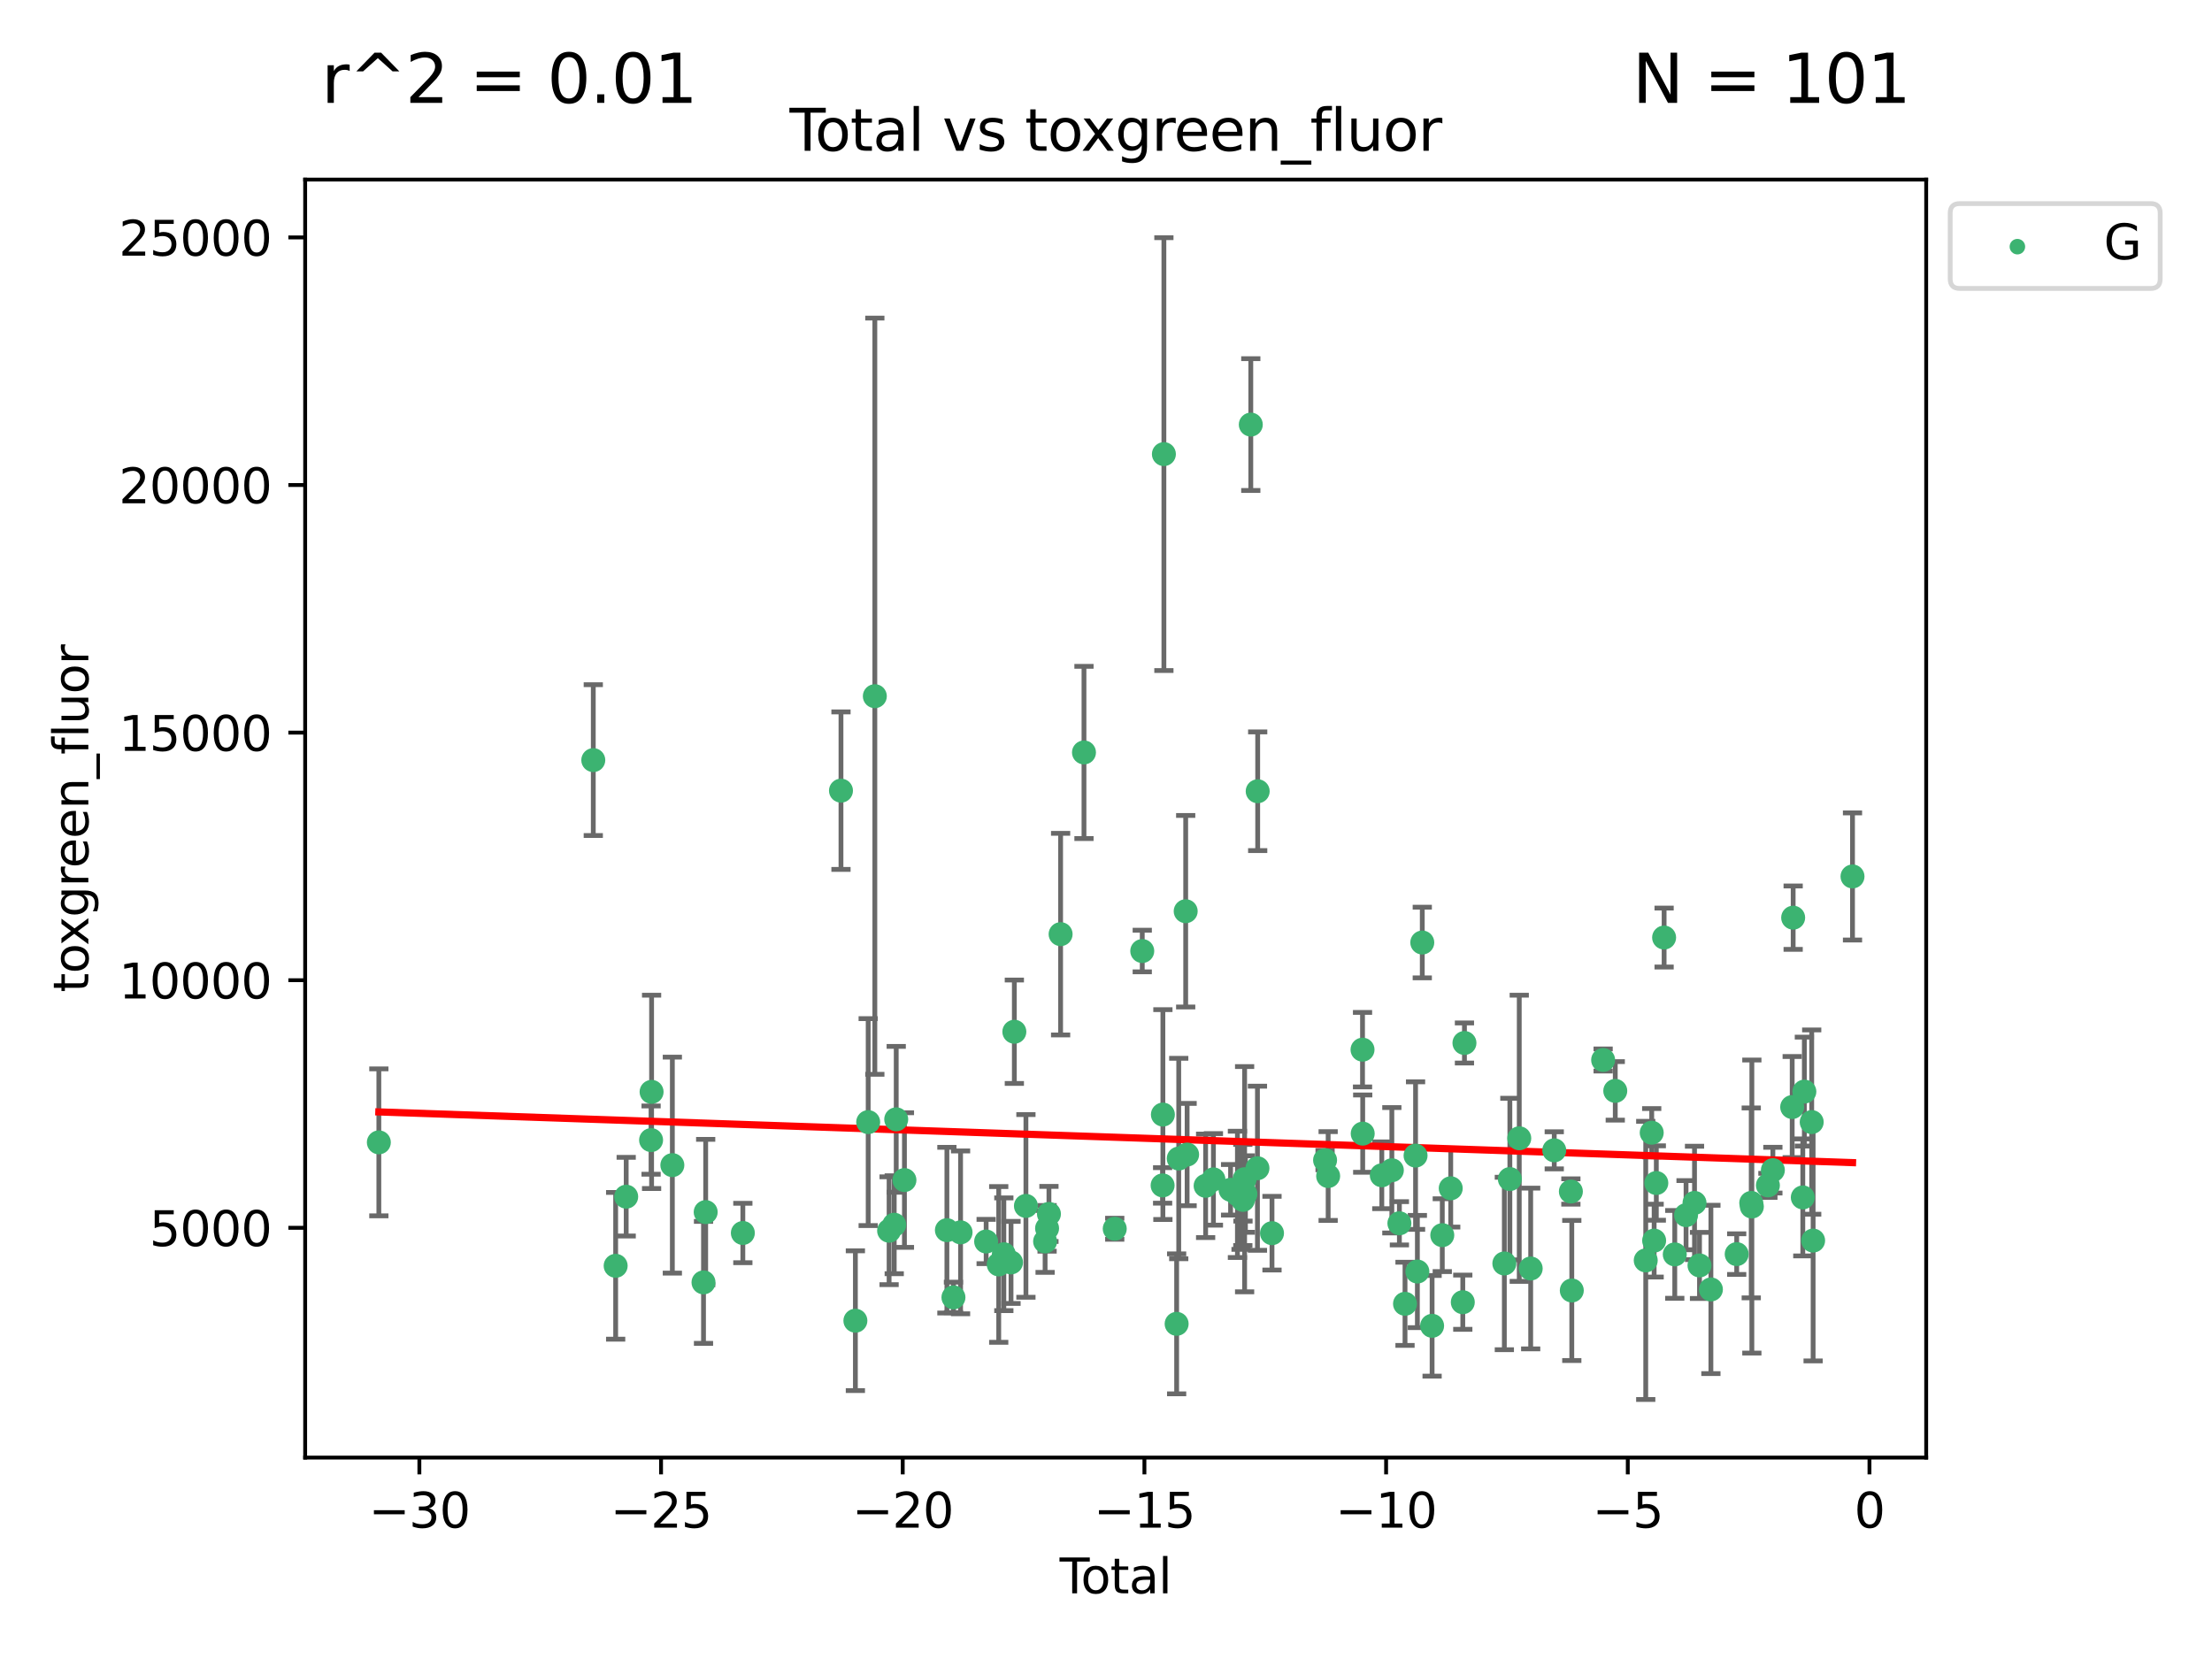 <?xml version="1.0" encoding="utf-8" standalone="no"?>
<!DOCTYPE svg PUBLIC "-//W3C//DTD SVG 1.1//EN"
  "http://www.w3.org/Graphics/SVG/1.1/DTD/svg11.dtd">
<svg xmlns:xlink="http://www.w3.org/1999/xlink" width="460.8pt" height="345.6pt" viewBox="0 0 460.8 345.6" xmlns="http://www.w3.org/2000/svg" version="1.1">
 <defs>
  <style type="text/css">*{stroke-linejoin: round; stroke-linecap: butt}</style>
 </defs>
 <g id="figure_1">
  <g id="patch_1">
   <path d="M 0 345.6 
L 460.8 345.6 
L 460.8 0 
L 0 0 
z
" style="fill: #ffffff"/>
  </g>
  <g id="axes_1">
   <g id="patch_2">
    <path d="M 63.571 303.64 
L 401.26 303.64 
L 401.26 37.411 
L 63.571 37.411 
z
" style="fill: #ffffff"/>
   </g>
   <g id="PathCollection_1">
    <defs>
     <path id="m48bbec77ab" d="M 0 1.118 
C 0.297 1.118 0.581 1 0.791 0.791 
C 1 0.581 1.118 0.297 1.118 0 
C 1.118 -0.297 1 -0.581 0.791 -0.791 
C 0.581 -1 0.297 -1.118 0 -1.118 
C -0.297 -1.118 -0.581 -1 -0.791 -0.791 
C -1 -0.581 -1.118 -0.297 -1.118 0 
C -1.118 0.297 -1 0.581 -0.791 0.791 
C -0.581 1 -0.297 1.118 0 1.118 
z
" style="stroke: #3cb371"/>
    </defs>
    <g clip-path="url(#p5b846a2408)">
     <use xlink:href="#m48bbec77ab" x="78.921" y="237.974" style="fill: #3cb371; stroke: #3cb371"/>
     <use xlink:href="#m48bbec77ab" x="123.592" y="158.346" style="fill: #3cb371; stroke: #3cb371"/>
     <use xlink:href="#m48bbec77ab" x="128.253" y="263.691" style="fill: #3cb371; stroke: #3cb371"/>
     <use xlink:href="#m48bbec77ab" x="130.448" y="249.289" style="fill: #3cb371; stroke: #3cb371"/>
     <use xlink:href="#m48bbec77ab" x="135.633" y="237.503" style="fill: #3cb371; stroke: #3cb371"/>
     <use xlink:href="#m48bbec77ab" x="135.738" y="227.457" style="fill: #3cb371; stroke: #3cb371"/>
     <use xlink:href="#m48bbec77ab" x="140.063" y="242.717" style="fill: #3cb371; stroke: #3cb371"/>
     <use xlink:href="#m48bbec77ab" x="146.553" y="267.144" style="fill: #3cb371; stroke: #3cb371"/>
     <use xlink:href="#m48bbec77ab" x="147.007" y="252.501" style="fill: #3cb371; stroke: #3cb371"/>
     <use xlink:href="#m48bbec77ab" x="154.749" y="256.853" style="fill: #3cb371; stroke: #3cb371"/>
     <use xlink:href="#m48bbec77ab" x="175.191" y="164.707" style="fill: #3cb371; stroke: #3cb371"/>
     <use xlink:href="#m48bbec77ab" x="178.193" y="275.126" style="fill: #3cb371; stroke: #3cb371"/>
     <use xlink:href="#m48bbec77ab" x="180.859" y="233.755" style="fill: #3cb371; stroke: #3cb371"/>
     <use xlink:href="#m48bbec77ab" x="182.244" y="145.027" style="fill: #3cb371; stroke: #3cb371"/>
     <use xlink:href="#m48bbec77ab" x="185.216" y="256.384" style="fill: #3cb371; stroke: #3cb371"/>
     <use xlink:href="#m48bbec77ab" x="186.284" y="255.135" style="fill: #3cb371; stroke: #3cb371"/>
     <use xlink:href="#m48bbec77ab" x="186.699" y="233.175" style="fill: #3cb371; stroke: #3cb371"/>
     <use xlink:href="#m48bbec77ab" x="188.411" y="245.83" style="fill: #3cb371; stroke: #3cb371"/>
     <use xlink:href="#m48bbec77ab" x="197.256" y="256.265" style="fill: #3cb371; stroke: #3cb371"/>
     <use xlink:href="#m48bbec77ab" x="198.621" y="270.267" style="fill: #3cb371; stroke: #3cb371"/>
     <use xlink:href="#m48bbec77ab" x="200.104" y="256.722" style="fill: #3cb371; stroke: #3cb371"/>
     <use xlink:href="#m48bbec77ab" x="205.431" y="258.628" style="fill: #3cb371; stroke: #3cb371"/>
     <use xlink:href="#m48bbec77ab" x="208.053" y="263.404" style="fill: #3cb371; stroke: #3cb371"/>
     <use xlink:href="#m48bbec77ab" x="209.118" y="261.286" style="fill: #3cb371; stroke: #3cb371"/>
     <use xlink:href="#m48bbec77ab" x="210.615" y="262.984" style="fill: #3cb371; stroke: #3cb371"/>
     <use xlink:href="#m48bbec77ab" x="211.307" y="214.93" style="fill: #3cb371; stroke: #3cb371"/>
     <use xlink:href="#m48bbec77ab" x="213.719" y="251.215" style="fill: #3cb371; stroke: #3cb371"/>
     <use xlink:href="#m48bbec77ab" x="217.714" y="258.611" style="fill: #3cb371; stroke: #3cb371"/>
     <use xlink:href="#m48bbec77ab" x="218.126" y="255.884" style="fill: #3cb371; stroke: #3cb371"/>
     <use xlink:href="#m48bbec77ab" x="218.514" y="252.884" style="fill: #3cb371; stroke: #3cb371"/>
     <use xlink:href="#m48bbec77ab" x="220.945" y="194.6" style="fill: #3cb371; stroke: #3cb371"/>
     <use xlink:href="#m48bbec77ab" x="225.812" y="156.748" style="fill: #3cb371; stroke: #3cb371"/>
     <use xlink:href="#m48bbec77ab" x="232.221" y="255.974" style="fill: #3cb371; stroke: #3cb371"/>
     <use xlink:href="#m48bbec77ab" x="237.952" y="198.118" style="fill: #3cb371; stroke: #3cb371"/>
     <use xlink:href="#m48bbec77ab" x="242.194" y="246.943" style="fill: #3cb371; stroke: #3cb371"/>
     <use xlink:href="#m48bbec77ab" x="242.252" y="232.185" style="fill: #3cb371; stroke: #3cb371"/>
     <use xlink:href="#m48bbec77ab" x="242.461" y="94.599" style="fill: #3cb371; stroke: #3cb371"/>
     <use xlink:href="#m48bbec77ab" x="245.115" y="275.78" style="fill: #3cb371; stroke: #3cb371"/>
     <use xlink:href="#m48bbec77ab" x="245.552" y="241.345" style="fill: #3cb371; stroke: #3cb371"/>
     <use xlink:href="#m48bbec77ab" x="247.001" y="189.824" style="fill: #3cb371; stroke: #3cb371"/>
     <use xlink:href="#m48bbec77ab" x="247.298" y="240.516" style="fill: #3cb371; stroke: #3cb371"/>
     <use xlink:href="#m48bbec77ab" x="251.154" y="247.028" style="fill: #3cb371; stroke: #3cb371"/>
     <use xlink:href="#m48bbec77ab" x="252.778" y="245.686" style="fill: #3cb371; stroke: #3cb371"/>
     <use xlink:href="#m48bbec77ab" x="256.352" y="247.856" style="fill: #3cb371; stroke: #3cb371"/>
     <use xlink:href="#m48bbec77ab" x="257.78" y="248.807" style="fill: #3cb371; stroke: #3cb371"/>
     <use xlink:href="#m48bbec77ab" x="258.534" y="249.012" style="fill: #3cb371; stroke: #3cb371"/>
     <use xlink:href="#m48bbec77ab" x="258.905" y="248.934" style="fill: #3cb371; stroke: #3cb371"/>
     <use xlink:href="#m48bbec77ab" x="258.935" y="249.958" style="fill: #3cb371; stroke: #3cb371"/>
     <use xlink:href="#m48bbec77ab" x="259.276" y="245.645" style="fill: #3cb371; stroke: #3cb371"/>
     <use xlink:href="#m48bbec77ab" x="259.444" y="248.741" style="fill: #3cb371; stroke: #3cb371"/>
     <use xlink:href="#m48bbec77ab" x="260.563" y="88.448" style="fill: #3cb371; stroke: #3cb371"/>
     <use xlink:href="#m48bbec77ab" x="261.951" y="243.366" style="fill: #3cb371; stroke: #3cb371"/>
     <use xlink:href="#m48bbec77ab" x="262" y="164.833" style="fill: #3cb371; stroke: #3cb371"/>
     <use xlink:href="#m48bbec77ab" x="264.981" y="256.893" style="fill: #3cb371; stroke: #3cb371"/>
     <use xlink:href="#m48bbec77ab" x="276.037" y="241.68" style="fill: #3cb371; stroke: #3cb371"/>
     <use xlink:href="#m48bbec77ab" x="276.678" y="244.991" style="fill: #3cb371; stroke: #3cb371"/>
     <use xlink:href="#m48bbec77ab" x="283.839" y="218.663" style="fill: #3cb371; stroke: #3cb371"/>
     <use xlink:href="#m48bbec77ab" x="283.877" y="236.155" style="fill: #3cb371; stroke: #3cb371"/>
     <use xlink:href="#m48bbec77ab" x="287.855" y="244.835" style="fill: #3cb371; stroke: #3cb371"/>
     <use xlink:href="#m48bbec77ab" x="289.948" y="243.786" style="fill: #3cb371; stroke: #3cb371"/>
     <use xlink:href="#m48bbec77ab" x="291.52" y="254.836" style="fill: #3cb371; stroke: #3cb371"/>
     <use xlink:href="#m48bbec77ab" x="292.691" y="271.605" style="fill: #3cb371; stroke: #3cb371"/>
     <use xlink:href="#m48bbec77ab" x="294.887" y="240.731" style="fill: #3cb371; stroke: #3cb371"/>
     <use xlink:href="#m48bbec77ab" x="295.266" y="264.885" style="fill: #3cb371; stroke: #3cb371"/>
     <use xlink:href="#m48bbec77ab" x="296.286" y="196.344" style="fill: #3cb371; stroke: #3cb371"/>
     <use xlink:href="#m48bbec77ab" x="298.333" y="276.191" style="fill: #3cb371; stroke: #3cb371"/>
     <use xlink:href="#m48bbec77ab" x="300.453" y="257.308" style="fill: #3cb371; stroke: #3cb371"/>
     <use xlink:href="#m48bbec77ab" x="302.214" y="247.543" style="fill: #3cb371; stroke: #3cb371"/>
     <use xlink:href="#m48bbec77ab" x="304.726" y="271.275" style="fill: #3cb371; stroke: #3cb371"/>
     <use xlink:href="#m48bbec77ab" x="305.072" y="217.272" style="fill: #3cb371; stroke: #3cb371"/>
     <use xlink:href="#m48bbec77ab" x="313.383" y="263.205" style="fill: #3cb371; stroke: #3cb371"/>
     <use xlink:href="#m48bbec77ab" x="314.532" y="245.623" style="fill: #3cb371; stroke: #3cb371"/>
     <use xlink:href="#m48bbec77ab" x="316.489" y="237.125" style="fill: #3cb371; stroke: #3cb371"/>
     <use xlink:href="#m48bbec77ab" x="318.87" y="264.252" style="fill: #3cb371; stroke: #3cb371"/>
     <use xlink:href="#m48bbec77ab" x="323.779" y="239.634" style="fill: #3cb371; stroke: #3cb371"/>
     <use xlink:href="#m48bbec77ab" x="327.243" y="248.212" style="fill: #3cb371; stroke: #3cb371"/>
     <use xlink:href="#m48bbec77ab" x="327.434" y="268.831" style="fill: #3cb371; stroke: #3cb371"/>
     <use xlink:href="#m48bbec77ab" x="333.963" y="220.813" style="fill: #3cb371; stroke: #3cb371"/>
     <use xlink:href="#m48bbec77ab" x="336.49" y="227.25" style="fill: #3cb371; stroke: #3cb371"/>
     <use xlink:href="#m48bbec77ab" x="342.837" y="262.568" style="fill: #3cb371; stroke: #3cb371"/>
     <use xlink:href="#m48bbec77ab" x="344.082" y="235.963" style="fill: #3cb371; stroke: #3cb371"/>
     <use xlink:href="#m48bbec77ab" x="344.587" y="258.441" style="fill: #3cb371; stroke: #3cb371"/>
     <use xlink:href="#m48bbec77ab" x="345.04" y="246.445" style="fill: #3cb371; stroke: #3cb371"/>
     <use xlink:href="#m48bbec77ab" x="346.665" y="195.308" style="fill: #3cb371; stroke: #3cb371"/>
     <use xlink:href="#m48bbec77ab" x="348.885" y="261.315" style="fill: #3cb371; stroke: #3cb371"/>
     <use xlink:href="#m48bbec77ab" x="351.235" y="253.141" style="fill: #3cb371; stroke: #3cb371"/>
     <use xlink:href="#m48bbec77ab" x="352.999" y="250.59" style="fill: #3cb371; stroke: #3cb371"/>
     <use xlink:href="#m48bbec77ab" x="354.038" y="263.611" style="fill: #3cb371; stroke: #3cb371"/>
     <use xlink:href="#m48bbec77ab" x="356.413" y="268.613" style="fill: #3cb371; stroke: #3cb371"/>
     <use xlink:href="#m48bbec77ab" x="361.786" y="261.255" style="fill: #3cb371; stroke: #3cb371"/>
     <use xlink:href="#m48bbec77ab" x="364.816" y="250.588" style="fill: #3cb371; stroke: #3cb371"/>
     <use xlink:href="#m48bbec77ab" x="364.944" y="251.346" style="fill: #3cb371; stroke: #3cb371"/>
     <use xlink:href="#m48bbec77ab" x="368.286" y="246.934" style="fill: #3cb371; stroke: #3cb371"/>
     <use xlink:href="#m48bbec77ab" x="369.322" y="243.765" style="fill: #3cb371; stroke: #3cb371"/>
     <use xlink:href="#m48bbec77ab" x="373.346" y="230.619" style="fill: #3cb371; stroke: #3cb371"/>
     <use xlink:href="#m48bbec77ab" x="373.548" y="191.167" style="fill: #3cb371; stroke: #3cb371"/>
     <use xlink:href="#m48bbec77ab" x="375.557" y="249.443" style="fill: #3cb371; stroke: #3cb371"/>
     <use xlink:href="#m48bbec77ab" x="375.88" y="227.399" style="fill: #3cb371; stroke: #3cb371"/>
     <use xlink:href="#m48bbec77ab" x="377.411" y="233.749" style="fill: #3cb371; stroke: #3cb371"/>
     <use xlink:href="#m48bbec77ab" x="377.706" y="258.434" style="fill: #3cb371; stroke: #3cb371"/>
     <use xlink:href="#m48bbec77ab" x="385.911" y="182.58" style="fill: #3cb371; stroke: #3cb371"/>
    </g>
   </g>
   <g id="matplotlib.axis_1">
    <g id="xtick_1">
     <g id="line2d_1">
      <defs>
       <path id="m7c94c02801" d="M 0 0 
L 0 3.5 
" style="stroke: #000000; stroke-width: 0.8"/>
      </defs>
      <g>
       <use xlink:href="#m7c94c02801" x="87.361" y="303.64" style="stroke: #000000; stroke-width: 0.8"/>
      </g>
     </g>
     <g id="text_1">
      <!-- −30 -->
      <g transform="translate(76.809 318.238)scale(0.1 -0.1)">
       <defs>
        <path id="DejaVuSans-2212" d="M 678 2272 
L 4684 2272 
L 4684 1741 
L 678 1741 
L 678 2272 
z
" transform="scale(0.016)"/>
        <path id="DejaVuSans-33" d="M 2597 2516 
Q 3050 2419 3304 2112 
Q 3559 1806 3559 1356 
Q 3559 666 3084 287 
Q 2609 -91 1734 -91 
Q 1441 -91 1130 -33 
Q 819 25 488 141 
L 488 750 
Q 750 597 1062 519 
Q 1375 441 1716 441 
Q 2309 441 2620 675 
Q 2931 909 2931 1356 
Q 2931 1769 2642 2001 
Q 2353 2234 1838 2234 
L 1294 2234 
L 1294 2753 
L 1863 2753 
Q 2328 2753 2575 2939 
Q 2822 3125 2822 3475 
Q 2822 3834 2567 4026 
Q 2313 4219 1838 4219 
Q 1578 4219 1281 4162 
Q 984 4106 628 3988 
L 628 4550 
Q 988 4650 1302 4700 
Q 1616 4750 1894 4750 
Q 2613 4750 3031 4423 
Q 3450 4097 3450 3541 
Q 3450 3153 3228 2886 
Q 3006 2619 2597 2516 
z
" transform="scale(0.016)"/>
        <path id="DejaVuSans-30" d="M 2034 4250 
Q 1547 4250 1301 3770 
Q 1056 3291 1056 2328 
Q 1056 1369 1301 889 
Q 1547 409 2034 409 
Q 2525 409 2770 889 
Q 3016 1369 3016 2328 
Q 3016 3291 2770 3770 
Q 2525 4250 2034 4250 
z
M 2034 4750 
Q 2819 4750 3233 4129 
Q 3647 3509 3647 2328 
Q 3647 1150 3233 529 
Q 2819 -91 2034 -91 
Q 1250 -91 836 529 
Q 422 1150 422 2328 
Q 422 3509 836 4129 
Q 1250 4750 2034 4750 
z
" transform="scale(0.016)"/>
       </defs>
       <use xlink:href="#DejaVuSans-2212"/>
       <use xlink:href="#DejaVuSans-33" x="83.789"/>
       <use xlink:href="#DejaVuSans-30" x="147.412"/>
      </g>
     </g>
    </g>
    <g id="xtick_2">
     <g id="line2d_2">
      <g>
       <use xlink:href="#m7c94c02801" x="137.708" y="303.64" style="stroke: #000000; stroke-width: 0.8"/>
      </g>
     </g>
     <g id="text_2">
      <!-- −25 -->
      <g transform="translate(127.156 318.238)scale(0.1 -0.1)">
       <defs>
        <path id="DejaVuSans-32" d="M 1228 531 
L 3431 531 
L 3431 0 
L 469 0 
L 469 531 
Q 828 903 1448 1529 
Q 2069 2156 2228 2338 
Q 2531 2678 2651 2914 
Q 2772 3150 2772 3378 
Q 2772 3750 2511 3984 
Q 2250 4219 1831 4219 
Q 1534 4219 1204 4116 
Q 875 4013 500 3803 
L 500 4441 
Q 881 4594 1212 4672 
Q 1544 4750 1819 4750 
Q 2544 4750 2975 4387 
Q 3406 4025 3406 3419 
Q 3406 3131 3298 2873 
Q 3191 2616 2906 2266 
Q 2828 2175 2409 1742 
Q 1991 1309 1228 531 
z
" transform="scale(0.016)"/>
        <path id="DejaVuSans-35" d="M 691 4666 
L 3169 4666 
L 3169 4134 
L 1269 4134 
L 1269 2991 
Q 1406 3038 1543 3061 
Q 1681 3084 1819 3084 
Q 2600 3084 3056 2656 
Q 3513 2228 3513 1497 
Q 3513 744 3044 326 
Q 2575 -91 1722 -91 
Q 1428 -91 1123 -41 
Q 819 9 494 109 
L 494 744 
Q 775 591 1075 516 
Q 1375 441 1709 441 
Q 2250 441 2565 725 
Q 2881 1009 2881 1497 
Q 2881 1984 2565 2268 
Q 2250 2553 1709 2553 
Q 1456 2553 1204 2497 
Q 953 2441 691 2322 
L 691 4666 
z
" transform="scale(0.016)"/>
       </defs>
       <use xlink:href="#DejaVuSans-2212"/>
       <use xlink:href="#DejaVuSans-32" x="83.789"/>
       <use xlink:href="#DejaVuSans-35" x="147.412"/>
      </g>
     </g>
    </g>
    <g id="xtick_3">
     <g id="line2d_3">
      <g>
       <use xlink:href="#m7c94c02801" x="188.055" y="303.64" style="stroke: #000000; stroke-width: 0.8"/>
      </g>
     </g>
     <g id="text_3">
      <!-- −20 -->
      <g transform="translate(177.503 318.238)scale(0.1 -0.1)">
       <use xlink:href="#DejaVuSans-2212"/>
       <use xlink:href="#DejaVuSans-32" x="83.789"/>
       <use xlink:href="#DejaVuSans-30" x="147.412"/>
      </g>
     </g>
    </g>
    <g id="xtick_4">
     <g id="line2d_4">
      <g>
       <use xlink:href="#m7c94c02801" x="238.403" y="303.64" style="stroke: #000000; stroke-width: 0.8"/>
      </g>
     </g>
     <g id="text_4">
      <!-- −15 -->
      <g transform="translate(227.85 318.238)scale(0.1 -0.1)">
       <defs>
        <path id="DejaVuSans-31" d="M 794 531 
L 1825 531 
L 1825 4091 
L 703 3866 
L 703 4441 
L 1819 4666 
L 2450 4666 
L 2450 531 
L 3481 531 
L 3481 0 
L 794 0 
L 794 531 
z
" transform="scale(0.016)"/>
       </defs>
       <use xlink:href="#DejaVuSans-2212"/>
       <use xlink:href="#DejaVuSans-31" x="83.789"/>
       <use xlink:href="#DejaVuSans-35" x="147.412"/>
      </g>
     </g>
    </g>
    <g id="xtick_5">
     <g id="line2d_5">
      <g>
       <use xlink:href="#m7c94c02801" x="288.75" y="303.64" style="stroke: #000000; stroke-width: 0.8"/>
      </g>
     </g>
     <g id="text_5">
      <!-- −10 -->
      <g transform="translate(278.197 318.238)scale(0.1 -0.1)">
       <use xlink:href="#DejaVuSans-2212"/>
       <use xlink:href="#DejaVuSans-31" x="83.789"/>
       <use xlink:href="#DejaVuSans-30" x="147.412"/>
      </g>
     </g>
    </g>
    <g id="xtick_6">
     <g id="line2d_6">
      <g>
       <use xlink:href="#m7c94c02801" x="339.097" y="303.64" style="stroke: #000000; stroke-width: 0.8"/>
      </g>
     </g>
     <g id="text_6">
      <!-- −5 -->
      <g transform="translate(331.726 318.238)scale(0.1 -0.1)">
       <use xlink:href="#DejaVuSans-2212"/>
       <use xlink:href="#DejaVuSans-35" x="83.789"/>
      </g>
     </g>
    </g>
    <g id="xtick_7">
     <g id="line2d_7">
      <g>
       <use xlink:href="#m7c94c02801" x="389.444" y="303.64" style="stroke: #000000; stroke-width: 0.8"/>
      </g>
     </g>
     <g id="text_7">
      <!-- 0 -->
      <g transform="translate(386.263 318.238)scale(0.1 -0.1)">
       <use xlink:href="#DejaVuSans-30"/>
      </g>
     </g>
    </g>
    <g id="text_8">
     <!-- Total -->
     <g transform="translate(220.739 331.917)scale(0.1 -0.1)">
      <defs>
       <path id="DejaVuSans-54" d="M -19 4666 
L 3928 4666 
L 3928 4134 
L 2272 4134 
L 2272 0 
L 1638 0 
L 1638 4134 
L -19 4134 
L -19 4666 
z
" transform="scale(0.016)"/>
       <path id="DejaVuSans-6f" d="M 1959 3097 
Q 1497 3097 1228 2736 
Q 959 2375 959 1747 
Q 959 1119 1226 758 
Q 1494 397 1959 397 
Q 2419 397 2687 759 
Q 2956 1122 2956 1747 
Q 2956 2369 2687 2733 
Q 2419 3097 1959 3097 
z
M 1959 3584 
Q 2709 3584 3137 3096 
Q 3566 2609 3566 1747 
Q 3566 888 3137 398 
Q 2709 -91 1959 -91 
Q 1206 -91 779 398 
Q 353 888 353 1747 
Q 353 2609 779 3096 
Q 1206 3584 1959 3584 
z
" transform="scale(0.016)"/>
       <path id="DejaVuSans-74" d="M 1172 4494 
L 1172 3500 
L 2356 3500 
L 2356 3053 
L 1172 3053 
L 1172 1153 
Q 1172 725 1289 603 
Q 1406 481 1766 481 
L 2356 481 
L 2356 0 
L 1766 0 
Q 1100 0 847 248 
Q 594 497 594 1153 
L 594 3053 
L 172 3053 
L 172 3500 
L 594 3500 
L 594 4494 
L 1172 4494 
z
" transform="scale(0.016)"/>
       <path id="DejaVuSans-61" d="M 2194 1759 
Q 1497 1759 1228 1600 
Q 959 1441 959 1056 
Q 959 750 1161 570 
Q 1363 391 1709 391 
Q 2188 391 2477 730 
Q 2766 1069 2766 1631 
L 2766 1759 
L 2194 1759 
z
M 3341 1997 
L 3341 0 
L 2766 0 
L 2766 531 
Q 2569 213 2275 61 
Q 1981 -91 1556 -91 
Q 1019 -91 701 211 
Q 384 513 384 1019 
Q 384 1609 779 1909 
Q 1175 2209 1959 2209 
L 2766 2209 
L 2766 2266 
Q 2766 2663 2505 2880 
Q 2244 3097 1772 3097 
Q 1472 3097 1187 3025 
Q 903 2953 641 2809 
L 641 3341 
Q 956 3463 1253 3523 
Q 1550 3584 1831 3584 
Q 2591 3584 2966 3190 
Q 3341 2797 3341 1997 
z
" transform="scale(0.016)"/>
       <path id="DejaVuSans-6c" d="M 603 4863 
L 1178 4863 
L 1178 0 
L 603 0 
L 603 4863 
z
" transform="scale(0.016)"/>
      </defs>
      <use xlink:href="#DejaVuSans-54"/>
      <use xlink:href="#DejaVuSans-6f" x="44.084"/>
      <use xlink:href="#DejaVuSans-74" x="105.266"/>
      <use xlink:href="#DejaVuSans-61" x="144.475"/>
      <use xlink:href="#DejaVuSans-6c" x="205.754"/>
     </g>
    </g>
   </g>
   <g id="matplotlib.axis_2">
    <g id="ytick_1">
     <g id="line2d_8">
      <defs>
       <path id="mc5eac89298" d="M 0 0 
L -3.5 0 
" style="stroke: #000000; stroke-width: 0.8"/>
      </defs>
      <g>
       <use xlink:href="#mc5eac89298" x="63.571" y="255.774" style="stroke: #000000; stroke-width: 0.8"/>
      </g>
     </g>
     <g id="text_9">
      <!-- 5000 -->
      <g transform="translate(31.121 259.573)scale(0.1 -0.1)">
       <use xlink:href="#DejaVuSans-35"/>
       <use xlink:href="#DejaVuSans-30" x="63.623"/>
       <use xlink:href="#DejaVuSans-30" x="127.246"/>
       <use xlink:href="#DejaVuSans-30" x="190.869"/>
      </g>
     </g>
    </g>
    <g id="ytick_2">
     <g id="line2d_9">
      <g>
       <use xlink:href="#mc5eac89298" x="63.571" y="204.195" style="stroke: #000000; stroke-width: 0.8"/>
      </g>
     </g>
     <g id="text_10">
      <!-- 10000 -->
      <g transform="translate(24.759 207.994)scale(0.1 -0.1)">
       <use xlink:href="#DejaVuSans-31"/>
       <use xlink:href="#DejaVuSans-30" x="63.623"/>
       <use xlink:href="#DejaVuSans-30" x="127.246"/>
       <use xlink:href="#DejaVuSans-30" x="190.869"/>
       <use xlink:href="#DejaVuSans-30" x="254.492"/>
      </g>
     </g>
    </g>
    <g id="ytick_3">
     <g id="line2d_10">
      <g>
       <use xlink:href="#mc5eac89298" x="63.571" y="152.616" style="stroke: #000000; stroke-width: 0.8"/>
      </g>
     </g>
     <g id="text_11">
      <!-- 15000 -->
      <g transform="translate(24.759 156.415)scale(0.1 -0.1)">
       <use xlink:href="#DejaVuSans-31"/>
       <use xlink:href="#DejaVuSans-35" x="63.623"/>
       <use xlink:href="#DejaVuSans-30" x="127.246"/>
       <use xlink:href="#DejaVuSans-30" x="190.869"/>
       <use xlink:href="#DejaVuSans-30" x="254.492"/>
      </g>
     </g>
    </g>
    <g id="ytick_4">
     <g id="line2d_11">
      <g>
       <use xlink:href="#mc5eac89298" x="63.571" y="101.037" style="stroke: #000000; stroke-width: 0.8"/>
      </g>
     </g>
     <g id="text_12">
      <!-- 20000 -->
      <g transform="translate(24.759 104.836)scale(0.1 -0.1)">
       <use xlink:href="#DejaVuSans-32"/>
       <use xlink:href="#DejaVuSans-30" x="63.623"/>
       <use xlink:href="#DejaVuSans-30" x="127.246"/>
       <use xlink:href="#DejaVuSans-30" x="190.869"/>
       <use xlink:href="#DejaVuSans-30" x="254.492"/>
      </g>
     </g>
    </g>
    <g id="ytick_5">
     <g id="line2d_12">
      <g>
       <use xlink:href="#mc5eac89298" x="63.571" y="49.458" style="stroke: #000000; stroke-width: 0.8"/>
      </g>
     </g>
     <g id="text_13">
      <!-- 25000 -->
      <g transform="translate(24.759 53.258)scale(0.1 -0.1)">
       <use xlink:href="#DejaVuSans-32"/>
       <use xlink:href="#DejaVuSans-35" x="63.623"/>
       <use xlink:href="#DejaVuSans-30" x="127.246"/>
       <use xlink:href="#DejaVuSans-30" x="190.869"/>
       <use xlink:href="#DejaVuSans-30" x="254.492"/>
      </g>
     </g>
    </g>
    <g id="text_14">
     <!-- toxgreen_fluor -->
     <g transform="translate(18.401 206.72)rotate(-90)scale(0.1 -0.1)">
      <defs>
       <path id="DejaVuSans-78" d="M 3513 3500 
L 2247 1797 
L 3578 0 
L 2900 0 
L 1881 1375 
L 863 0 
L 184 0 
L 1544 1831 
L 300 3500 
L 978 3500 
L 1906 2253 
L 2834 3500 
L 3513 3500 
z
" transform="scale(0.016)"/>
       <path id="DejaVuSans-67" d="M 2906 1791 
Q 2906 2416 2648 2759 
Q 2391 3103 1925 3103 
Q 1463 3103 1205 2759 
Q 947 2416 947 1791 
Q 947 1169 1205 825 
Q 1463 481 1925 481 
Q 2391 481 2648 825 
Q 2906 1169 2906 1791 
z
M 3481 434 
Q 3481 -459 3084 -895 
Q 2688 -1331 1869 -1331 
Q 1566 -1331 1297 -1286 
Q 1028 -1241 775 -1147 
L 775 -588 
Q 1028 -725 1275 -790 
Q 1522 -856 1778 -856 
Q 2344 -856 2625 -561 
Q 2906 -266 2906 331 
L 2906 616 
Q 2728 306 2450 153 
Q 2172 0 1784 0 
Q 1141 0 747 490 
Q 353 981 353 1791 
Q 353 2603 747 3093 
Q 1141 3584 1784 3584 
Q 2172 3584 2450 3431 
Q 2728 3278 2906 2969 
L 2906 3500 
L 3481 3500 
L 3481 434 
z
" transform="scale(0.016)"/>
       <path id="DejaVuSans-72" d="M 2631 2963 
Q 2534 3019 2420 3045 
Q 2306 3072 2169 3072 
Q 1681 3072 1420 2755 
Q 1159 2438 1159 1844 
L 1159 0 
L 581 0 
L 581 3500 
L 1159 3500 
L 1159 2956 
Q 1341 3275 1631 3429 
Q 1922 3584 2338 3584 
Q 2397 3584 2469 3576 
Q 2541 3569 2628 3553 
L 2631 2963 
z
" transform="scale(0.016)"/>
       <path id="DejaVuSans-65" d="M 3597 1894 
L 3597 1613 
L 953 1613 
Q 991 1019 1311 708 
Q 1631 397 2203 397 
Q 2534 397 2845 478 
Q 3156 559 3463 722 
L 3463 178 
Q 3153 47 2828 -22 
Q 2503 -91 2169 -91 
Q 1331 -91 842 396 
Q 353 884 353 1716 
Q 353 2575 817 3079 
Q 1281 3584 2069 3584 
Q 2775 3584 3186 3129 
Q 3597 2675 3597 1894 
z
M 3022 2063 
Q 3016 2534 2758 2815 
Q 2500 3097 2075 3097 
Q 1594 3097 1305 2825 
Q 1016 2553 972 2059 
L 3022 2063 
z
" transform="scale(0.016)"/>
       <path id="DejaVuSans-6e" d="M 3513 2113 
L 3513 0 
L 2938 0 
L 2938 2094 
Q 2938 2591 2744 2837 
Q 2550 3084 2163 3084 
Q 1697 3084 1428 2787 
Q 1159 2491 1159 1978 
L 1159 0 
L 581 0 
L 581 3500 
L 1159 3500 
L 1159 2956 
Q 1366 3272 1645 3428 
Q 1925 3584 2291 3584 
Q 2894 3584 3203 3211 
Q 3513 2838 3513 2113 
z
" transform="scale(0.016)"/>
       <path id="DejaVuSans-5f" d="M 3263 -1063 
L 3263 -1509 
L -63 -1509 
L -63 -1063 
L 3263 -1063 
z
" transform="scale(0.016)"/>
       <path id="DejaVuSans-66" d="M 2375 4863 
L 2375 4384 
L 1825 4384 
Q 1516 4384 1395 4259 
Q 1275 4134 1275 3809 
L 1275 3500 
L 2222 3500 
L 2222 3053 
L 1275 3053 
L 1275 0 
L 697 0 
L 697 3053 
L 147 3053 
L 147 3500 
L 697 3500 
L 697 3744 
Q 697 4328 969 4595 
Q 1241 4863 1831 4863 
L 2375 4863 
z
" transform="scale(0.016)"/>
       <path id="DejaVuSans-75" d="M 544 1381 
L 544 3500 
L 1119 3500 
L 1119 1403 
Q 1119 906 1312 657 
Q 1506 409 1894 409 
Q 2359 409 2629 706 
Q 2900 1003 2900 1516 
L 2900 3500 
L 3475 3500 
L 3475 0 
L 2900 0 
L 2900 538 
Q 2691 219 2414 64 
Q 2138 -91 1772 -91 
Q 1169 -91 856 284 
Q 544 659 544 1381 
z
M 1991 3584 
L 1991 3584 
z
" transform="scale(0.016)"/>
      </defs>
      <use xlink:href="#DejaVuSans-74"/>
      <use xlink:href="#DejaVuSans-6f" x="39.209"/>
      <use xlink:href="#DejaVuSans-78" x="97.266"/>
      <use xlink:href="#DejaVuSans-67" x="156.445"/>
      <use xlink:href="#DejaVuSans-72" x="219.922"/>
      <use xlink:href="#DejaVuSans-65" x="258.785"/>
      <use xlink:href="#DejaVuSans-65" x="320.309"/>
      <use xlink:href="#DejaVuSans-6e" x="381.832"/>
      <use xlink:href="#DejaVuSans-5f" x="445.211"/>
      <use xlink:href="#DejaVuSans-66" x="495.211"/>
      <use xlink:href="#DejaVuSans-6c" x="530.416"/>
      <use xlink:href="#DejaVuSans-75" x="558.199"/>
      <use xlink:href="#DejaVuSans-6f" x="621.578"/>
      <use xlink:href="#DejaVuSans-72" x="682.76"/>
     </g>
    </g>
   </g>
   <g id="LineCollection_1">
    <path d="M 78.921 253.28 
L 78.921 222.668 
" clip-path="url(#p5b846a2408)" style="fill: none; stroke: #696969"/>
    <path d="M 123.592 174.056 
L 123.592 142.636 
" clip-path="url(#p5b846a2408)" style="fill: none; stroke: #696969"/>
    <path d="M 128.253 278.973 
L 128.253 248.41 
" clip-path="url(#p5b846a2408)" style="fill: none; stroke: #696969"/>
    <path d="M 130.448 257.484 
L 130.448 241.094 
" clip-path="url(#p5b846a2408)" style="fill: none; stroke: #696969"/>
    <path d="M 135.633 244.611 
L 135.633 230.394 
" clip-path="url(#p5b846a2408)" style="fill: none; stroke: #696969"/>
    <path d="M 135.738 247.593 
L 135.738 207.32 
" clip-path="url(#p5b846a2408)" style="fill: none; stroke: #696969"/>
    <path d="M 140.063 265.212 
L 140.063 220.221 
" clip-path="url(#p5b846a2408)" style="fill: none; stroke: #696969"/>
    <path d="M 146.553 279.847 
L 146.553 254.441 
" clip-path="url(#p5b846a2408)" style="fill: none; stroke: #696969"/>
    <path d="M 147.007 267.651 
L 147.007 237.351 
" clip-path="url(#p5b846a2408)" style="fill: none; stroke: #696969"/>
    <path d="M 154.749 263.041 
L 154.749 250.665 
" clip-path="url(#p5b846a2408)" style="fill: none; stroke: #696969"/>
    <path d="M 175.191 181.111 
L 175.191 148.304 
" clip-path="url(#p5b846a2408)" style="fill: none; stroke: #696969"/>
    <path d="M 178.193 289.683 
L 178.193 260.568 
" clip-path="url(#p5b846a2408)" style="fill: none; stroke: #696969"/>
    <path d="M 180.859 255.307 
L 180.859 212.203 
" clip-path="url(#p5b846a2408)" style="fill: none; stroke: #696969"/>
    <path d="M 182.244 223.792 
L 182.244 66.262 
" clip-path="url(#p5b846a2408)" style="fill: none; stroke: #696969"/>
    <path d="M 185.216 267.613 
L 185.216 245.155 
" clip-path="url(#p5b846a2408)" style="fill: none; stroke: #696969"/>
    <path d="M 186.284 265.336 
L 186.284 244.934 
" clip-path="url(#p5b846a2408)" style="fill: none; stroke: #696969"/>
    <path d="M 186.699 248.365 
L 186.699 217.984 
" clip-path="url(#p5b846a2408)" style="fill: none; stroke: #696969"/>
    <path d="M 188.411 259.85 
L 188.411 231.809 
" clip-path="url(#p5b846a2408)" style="fill: none; stroke: #696969"/>
    <path d="M 197.256 273.526 
L 197.256 239.004 
" clip-path="url(#p5b846a2408)" style="fill: none; stroke: #696969"/>
    <path d="M 198.621 273.437 
L 198.621 267.097 
" clip-path="url(#p5b846a2408)" style="fill: none; stroke: #696969"/>
    <path d="M 200.104 273.683 
L 200.104 239.762 
" clip-path="url(#p5b846a2408)" style="fill: none; stroke: #696969"/>
    <path d="M 205.431 263.24 
L 205.431 254.016 
" clip-path="url(#p5b846a2408)" style="fill: none; stroke: #696969"/>
    <path d="M 208.053 279.624 
L 208.053 247.185 
" clip-path="url(#p5b846a2408)" style="fill: none; stroke: #696969"/>
    <path d="M 209.118 273.028 
L 209.118 249.543 
" clip-path="url(#p5b846a2408)" style="fill: none; stroke: #696969"/>
    <path d="M 210.615 271.533 
L 210.615 254.436 
" clip-path="url(#p5b846a2408)" style="fill: none; stroke: #696969"/>
    <path d="M 211.307 225.701 
L 211.307 204.158 
" clip-path="url(#p5b846a2408)" style="fill: none; stroke: #696969"/>
    <path d="M 213.719 270.246 
L 213.719 232.184 
" clip-path="url(#p5b846a2408)" style="fill: none; stroke: #696969"/>
    <path d="M 217.714 265.056 
L 217.714 252.166 
" clip-path="url(#p5b846a2408)" style="fill: none; stroke: #696969"/>
    <path d="M 218.126 260.647 
L 218.126 251.12 
" clip-path="url(#p5b846a2408)" style="fill: none; stroke: #696969"/>
    <path d="M 218.514 258.617 
L 218.514 247.15 
" clip-path="url(#p5b846a2408)" style="fill: none; stroke: #696969"/>
    <path d="M 220.945 215.598 
L 220.945 173.602 
" clip-path="url(#p5b846a2408)" style="fill: none; stroke: #696969"/>
    <path d="M 225.812 174.688 
L 225.812 138.808 
" clip-path="url(#p5b846a2408)" style="fill: none; stroke: #696969"/>
    <path d="M 232.221 258.166 
L 232.221 253.783 
" clip-path="url(#p5b846a2408)" style="fill: none; stroke: #696969"/>
    <path d="M 237.952 202.454 
L 237.952 193.782 
" clip-path="url(#p5b846a2408)" style="fill: none; stroke: #696969"/>
    <path d="M 242.194 250.641 
L 242.194 243.246 
" clip-path="url(#p5b846a2408)" style="fill: none; stroke: #696969"/>
    <path d="M 242.252 254.041 
L 242.252 210.329 
" clip-path="url(#p5b846a2408)" style="fill: none; stroke: #696969"/>
    <path d="M 242.461 139.685 
L 242.461 49.513 
" clip-path="url(#p5b846a2408)" style="fill: none; stroke: #696969"/>
    <path d="M 245.115 290.36 
L 245.115 261.199 
" clip-path="url(#p5b846a2408)" style="fill: none; stroke: #696969"/>
    <path d="M 245.552 262.221 
L 245.552 220.469 
" clip-path="url(#p5b846a2408)" style="fill: none; stroke: #696969"/>
    <path d="M 247.001 209.771 
L 247.001 169.876 
" clip-path="url(#p5b846a2408)" style="fill: none; stroke: #696969"/>
    <path d="M 247.298 251.174 
L 247.298 229.858 
" clip-path="url(#p5b846a2408)" style="fill: none; stroke: #696969"/>
    <path d="M 251.154 257.809 
L 251.154 236.247 
" clip-path="url(#p5b846a2408)" style="fill: none; stroke: #696969"/>
    <path d="M 252.778 255.221 
L 252.778 236.151 
" clip-path="url(#p5b846a2408)" style="fill: none; stroke: #696969"/>
    <path d="M 256.352 253.121 
L 256.352 242.591 
" clip-path="url(#p5b846a2408)" style="fill: none; stroke: #696969"/>
    <path d="M 257.78 261.964 
L 257.78 235.65 
" clip-path="url(#p5b846a2408)" style="fill: none; stroke: #696969"/>
    <path d="M 258.534 260.267 
L 258.534 237.757 
" clip-path="url(#p5b846a2408)" style="fill: none; stroke: #696969"/>
    <path d="M 258.905 259.466 
L 258.905 238.403 
" clip-path="url(#p5b846a2408)" style="fill: none; stroke: #696969"/>
    <path d="M 258.935 254.373 
L 258.935 245.542 
" clip-path="url(#p5b846a2408)" style="fill: none; stroke: #696969"/>
    <path d="M 259.276 269.108 
L 259.276 222.182 
" clip-path="url(#p5b846a2408)" style="fill: none; stroke: #696969"/>
    <path d="M 259.444 256.708 
L 259.444 240.773 
" clip-path="url(#p5b846a2408)" style="fill: none; stroke: #696969"/>
    <path d="M 260.563 102.175 
L 260.563 74.721 
" clip-path="url(#p5b846a2408)" style="fill: none; stroke: #696969"/>
    <path d="M 261.951 260.461 
L 261.951 226.271 
" clip-path="url(#p5b846a2408)" style="fill: none; stroke: #696969"/>
    <path d="M 262 177.195 
L 262 152.471 
" clip-path="url(#p5b846a2408)" style="fill: none; stroke: #696969"/>
    <path d="M 264.981 264.564 
L 264.981 249.221 
" clip-path="url(#p5b846a2408)" style="fill: none; stroke: #696969"/>
    <path d="M 276.037 243.685 
L 276.037 239.676 
" clip-path="url(#p5b846a2408)" style="fill: none; stroke: #696969"/>
    <path d="M 276.678 254.241 
L 276.678 235.741 
" clip-path="url(#p5b846a2408)" style="fill: none; stroke: #696969"/>
    <path d="M 283.839 226.422 
L 283.839 210.904 
" clip-path="url(#p5b846a2408)" style="fill: none; stroke: #696969"/>
    <path d="M 283.877 244.205 
L 283.877 228.104 
" clip-path="url(#p5b846a2408)" style="fill: none; stroke: #696969"/>
    <path d="M 287.855 251.79 
L 287.855 237.88 
" clip-path="url(#p5b846a2408)" style="fill: none; stroke: #696969"/>
    <path d="M 289.948 256.846 
L 289.948 230.725 
" clip-path="url(#p5b846a2408)" style="fill: none; stroke: #696969"/>
    <path d="M 291.52 259.345 
L 291.52 250.327 
" clip-path="url(#p5b846a2408)" style="fill: none; stroke: #696969"/>
    <path d="M 292.691 280.268 
L 292.691 262.942 
" clip-path="url(#p5b846a2408)" style="fill: none; stroke: #696969"/>
    <path d="M 294.887 256.098 
L 294.887 225.363 
" clip-path="url(#p5b846a2408)" style="fill: none; stroke: #696969"/>
    <path d="M 295.266 276.575 
L 295.266 253.195 
" clip-path="url(#p5b846a2408)" style="fill: none; stroke: #696969"/>
    <path d="M 296.286 203.706 
L 296.286 188.981 
" clip-path="url(#p5b846a2408)" style="fill: none; stroke: #696969"/>
    <path d="M 298.333 286.673 
L 298.333 265.709 
" clip-path="url(#p5b846a2408)" style="fill: none; stroke: #696969"/>
    <path d="M 300.453 264.893 
L 300.453 249.724 
" clip-path="url(#p5b846a2408)" style="fill: none; stroke: #696969"/>
    <path d="M 302.214 255.622 
L 302.214 239.464 
" clip-path="url(#p5b846a2408)" style="fill: none; stroke: #696969"/>
    <path d="M 304.726 276.924 
L 304.726 265.626 
" clip-path="url(#p5b846a2408)" style="fill: none; stroke: #696969"/>
    <path d="M 305.072 221.446 
L 305.072 213.099 
" clip-path="url(#p5b846a2408)" style="fill: none; stroke: #696969"/>
    <path d="M 313.383 281.169 
L 313.383 245.242 
" clip-path="url(#p5b846a2408)" style="fill: none; stroke: #696969"/>
    <path d="M 314.532 262.456 
L 314.532 228.79 
" clip-path="url(#p5b846a2408)" style="fill: none; stroke: #696969"/>
    <path d="M 316.489 266.932 
L 316.489 207.318 
" clip-path="url(#p5b846a2408)" style="fill: none; stroke: #696969"/>
    <path d="M 318.87 280.996 
L 318.87 247.508 
" clip-path="url(#p5b846a2408)" style="fill: none; stroke: #696969"/>
    <path d="M 323.779 243.499 
L 323.779 235.769 
" clip-path="url(#p5b846a2408)" style="fill: none; stroke: #696969"/>
    <path d="M 327.243 250.852 
L 327.243 245.573 
" clip-path="url(#p5b846a2408)" style="fill: none; stroke: #696969"/>
    <path d="M 327.434 283.423 
L 327.434 254.239 
" clip-path="url(#p5b846a2408)" style="fill: none; stroke: #696969"/>
    <path d="M 333.963 223.118 
L 333.963 218.508 
" clip-path="url(#p5b846a2408)" style="fill: none; stroke: #696969"/>
    <path d="M 336.49 233.346 
L 336.49 221.154 
" clip-path="url(#p5b846a2408)" style="fill: none; stroke: #696969"/>
    <path d="M 342.837 291.539 
L 342.837 233.596 
" clip-path="url(#p5b846a2408)" style="fill: none; stroke: #696969"/>
    <path d="M 344.082 240.993 
L 344.082 230.933 
" clip-path="url(#p5b846a2408)" style="fill: none; stroke: #696969"/>
    <path d="M 344.587 266.028 
L 344.587 250.854 
" clip-path="url(#p5b846a2408)" style="fill: none; stroke: #696969"/>
    <path d="M 345.04 254.196 
L 345.04 238.695 
" clip-path="url(#p5b846a2408)" style="fill: none; stroke: #696969"/>
    <path d="M 346.665 201.45 
L 346.665 189.166 
" clip-path="url(#p5b846a2408)" style="fill: none; stroke: #696969"/>
    <path d="M 348.885 270.46 
L 348.885 252.171 
" clip-path="url(#p5b846a2408)" style="fill: none; stroke: #696969"/>
    <path d="M 351.235 260.344 
L 351.235 245.939 
" clip-path="url(#p5b846a2408)" style="fill: none; stroke: #696969"/>
    <path d="M 352.999 262.401 
L 352.999 238.779 
" clip-path="url(#p5b846a2408)" style="fill: none; stroke: #696969"/>
    <path d="M 354.038 270.495 
L 354.038 256.726 
" clip-path="url(#p5b846a2408)" style="fill: none; stroke: #696969"/>
    <path d="M 356.413 286.147 
L 356.413 251.079 
" clip-path="url(#p5b846a2408)" style="fill: none; stroke: #696969"/>
    <path d="M 361.786 265.489 
L 361.786 257.021 
" clip-path="url(#p5b846a2408)" style="fill: none; stroke: #696969"/>
    <path d="M 364.816 270.368 
L 364.816 230.807 
" clip-path="url(#p5b846a2408)" style="fill: none; stroke: #696969"/>
    <path d="M 364.944 281.872 
L 364.944 220.819 
" clip-path="url(#p5b846a2408)" style="fill: none; stroke: #696969"/>
    <path d="M 368.286 249.439 
L 368.286 244.428 
" clip-path="url(#p5b846a2408)" style="fill: none; stroke: #696969"/>
    <path d="M 369.322 248.53 
L 369.322 239.001 
" clip-path="url(#p5b846a2408)" style="fill: none; stroke: #696969"/>
    <path d="M 373.346 241.15 
L 373.346 220.089 
" clip-path="url(#p5b846a2408)" style="fill: none; stroke: #696969"/>
    <path d="M 373.548 197.767 
L 373.548 184.567 
" clip-path="url(#p5b846a2408)" style="fill: none; stroke: #696969"/>
    <path d="M 375.557 261.63 
L 375.557 237.256 
" clip-path="url(#p5b846a2408)" style="fill: none; stroke: #696969"/>
    <path d="M 375.88 238.742 
L 375.88 216.056 
" clip-path="url(#p5b846a2408)" style="fill: none; stroke: #696969"/>
    <path d="M 377.411 252.945 
L 377.411 214.552 
" clip-path="url(#p5b846a2408)" style="fill: none; stroke: #696969"/>
    <path d="M 377.706 283.499 
L 377.706 233.37 
" clip-path="url(#p5b846a2408)" style="fill: none; stroke: #696969"/>
    <path d="M 385.911 195.82 
L 385.911 169.339 
" clip-path="url(#p5b846a2408)" style="fill: none; stroke: #696969"/>
   </g>
   <g id="line2d_13">
    <defs>
     <path id="me75cc58a0b" d="M 2 0 
L -2 -0 
" style="stroke: #696969"/>
    </defs>
    <g clip-path="url(#p5b846a2408)">
     <use xlink:href="#me75cc58a0b" x="78.921" y="253.28" style="fill: #696969; stroke: #696969"/>
     <use xlink:href="#me75cc58a0b" x="123.592" y="174.056" style="fill: #696969; stroke: #696969"/>
     <use xlink:href="#me75cc58a0b" x="128.253" y="278.973" style="fill: #696969; stroke: #696969"/>
     <use xlink:href="#me75cc58a0b" x="130.448" y="257.484" style="fill: #696969; stroke: #696969"/>
     <use xlink:href="#me75cc58a0b" x="135.633" y="244.611" style="fill: #696969; stroke: #696969"/>
     <use xlink:href="#me75cc58a0b" x="135.738" y="247.593" style="fill: #696969; stroke: #696969"/>
     <use xlink:href="#me75cc58a0b" x="140.063" y="265.212" style="fill: #696969; stroke: #696969"/>
     <use xlink:href="#me75cc58a0b" x="146.553" y="279.847" style="fill: #696969; stroke: #696969"/>
     <use xlink:href="#me75cc58a0b" x="147.007" y="267.651" style="fill: #696969; stroke: #696969"/>
     <use xlink:href="#me75cc58a0b" x="154.749" y="263.041" style="fill: #696969; stroke: #696969"/>
     <use xlink:href="#me75cc58a0b" x="175.191" y="181.111" style="fill: #696969; stroke: #696969"/>
     <use xlink:href="#me75cc58a0b" x="178.193" y="289.683" style="fill: #696969; stroke: #696969"/>
     <use xlink:href="#me75cc58a0b" x="180.859" y="255.307" style="fill: #696969; stroke: #696969"/>
     <use xlink:href="#me75cc58a0b" x="182.244" y="223.792" style="fill: #696969; stroke: #696969"/>
     <use xlink:href="#me75cc58a0b" x="185.216" y="267.613" style="fill: #696969; stroke: #696969"/>
     <use xlink:href="#me75cc58a0b" x="186.284" y="265.336" style="fill: #696969; stroke: #696969"/>
     <use xlink:href="#me75cc58a0b" x="186.699" y="248.365" style="fill: #696969; stroke: #696969"/>
     <use xlink:href="#me75cc58a0b" x="188.411" y="259.85" style="fill: #696969; stroke: #696969"/>
     <use xlink:href="#me75cc58a0b" x="197.256" y="273.526" style="fill: #696969; stroke: #696969"/>
     <use xlink:href="#me75cc58a0b" x="198.621" y="273.437" style="fill: #696969; stroke: #696969"/>
     <use xlink:href="#me75cc58a0b" x="200.104" y="273.683" style="fill: #696969; stroke: #696969"/>
     <use xlink:href="#me75cc58a0b" x="205.431" y="263.24" style="fill: #696969; stroke: #696969"/>
     <use xlink:href="#me75cc58a0b" x="208.053" y="279.624" style="fill: #696969; stroke: #696969"/>
     <use xlink:href="#me75cc58a0b" x="209.118" y="273.028" style="fill: #696969; stroke: #696969"/>
     <use xlink:href="#me75cc58a0b" x="210.615" y="271.533" style="fill: #696969; stroke: #696969"/>
     <use xlink:href="#me75cc58a0b" x="211.307" y="225.701" style="fill: #696969; stroke: #696969"/>
     <use xlink:href="#me75cc58a0b" x="213.719" y="270.246" style="fill: #696969; stroke: #696969"/>
     <use xlink:href="#me75cc58a0b" x="217.714" y="265.056" style="fill: #696969; stroke: #696969"/>
     <use xlink:href="#me75cc58a0b" x="218.126" y="260.647" style="fill: #696969; stroke: #696969"/>
     <use xlink:href="#me75cc58a0b" x="218.514" y="258.617" style="fill: #696969; stroke: #696969"/>
     <use xlink:href="#me75cc58a0b" x="220.945" y="215.598" style="fill: #696969; stroke: #696969"/>
     <use xlink:href="#me75cc58a0b" x="225.812" y="174.688" style="fill: #696969; stroke: #696969"/>
     <use xlink:href="#me75cc58a0b" x="232.221" y="258.166" style="fill: #696969; stroke: #696969"/>
     <use xlink:href="#me75cc58a0b" x="237.952" y="202.454" style="fill: #696969; stroke: #696969"/>
     <use xlink:href="#me75cc58a0b" x="242.194" y="250.641" style="fill: #696969; stroke: #696969"/>
     <use xlink:href="#me75cc58a0b" x="242.252" y="254.041" style="fill: #696969; stroke: #696969"/>
     <use xlink:href="#me75cc58a0b" x="242.461" y="139.685" style="fill: #696969; stroke: #696969"/>
     <use xlink:href="#me75cc58a0b" x="245.115" y="290.36" style="fill: #696969; stroke: #696969"/>
     <use xlink:href="#me75cc58a0b" x="245.552" y="262.221" style="fill: #696969; stroke: #696969"/>
     <use xlink:href="#me75cc58a0b" x="247.001" y="209.771" style="fill: #696969; stroke: #696969"/>
     <use xlink:href="#me75cc58a0b" x="247.298" y="251.174" style="fill: #696969; stroke: #696969"/>
     <use xlink:href="#me75cc58a0b" x="251.154" y="257.809" style="fill: #696969; stroke: #696969"/>
     <use xlink:href="#me75cc58a0b" x="252.778" y="255.221" style="fill: #696969; stroke: #696969"/>
     <use xlink:href="#me75cc58a0b" x="256.352" y="253.121" style="fill: #696969; stroke: #696969"/>
     <use xlink:href="#me75cc58a0b" x="257.78" y="261.964" style="fill: #696969; stroke: #696969"/>
     <use xlink:href="#me75cc58a0b" x="258.534" y="260.267" style="fill: #696969; stroke: #696969"/>
     <use xlink:href="#me75cc58a0b" x="258.905" y="259.466" style="fill: #696969; stroke: #696969"/>
     <use xlink:href="#me75cc58a0b" x="258.935" y="254.373" style="fill: #696969; stroke: #696969"/>
     <use xlink:href="#me75cc58a0b" x="259.276" y="269.108" style="fill: #696969; stroke: #696969"/>
     <use xlink:href="#me75cc58a0b" x="259.444" y="256.708" style="fill: #696969; stroke: #696969"/>
     <use xlink:href="#me75cc58a0b" x="260.563" y="102.175" style="fill: #696969; stroke: #696969"/>
     <use xlink:href="#me75cc58a0b" x="261.951" y="260.461" style="fill: #696969; stroke: #696969"/>
     <use xlink:href="#me75cc58a0b" x="262" y="177.195" style="fill: #696969; stroke: #696969"/>
     <use xlink:href="#me75cc58a0b" x="264.981" y="264.564" style="fill: #696969; stroke: #696969"/>
     <use xlink:href="#me75cc58a0b" x="276.037" y="243.685" style="fill: #696969; stroke: #696969"/>
     <use xlink:href="#me75cc58a0b" x="276.678" y="254.241" style="fill: #696969; stroke: #696969"/>
     <use xlink:href="#me75cc58a0b" x="283.839" y="226.422" style="fill: #696969; stroke: #696969"/>
     <use xlink:href="#me75cc58a0b" x="283.877" y="244.205" style="fill: #696969; stroke: #696969"/>
     <use xlink:href="#me75cc58a0b" x="287.855" y="251.79" style="fill: #696969; stroke: #696969"/>
     <use xlink:href="#me75cc58a0b" x="289.948" y="256.846" style="fill: #696969; stroke: #696969"/>
     <use xlink:href="#me75cc58a0b" x="291.52" y="259.345" style="fill: #696969; stroke: #696969"/>
     <use xlink:href="#me75cc58a0b" x="292.691" y="280.268" style="fill: #696969; stroke: #696969"/>
     <use xlink:href="#me75cc58a0b" x="294.887" y="256.098" style="fill: #696969; stroke: #696969"/>
     <use xlink:href="#me75cc58a0b" x="295.266" y="276.575" style="fill: #696969; stroke: #696969"/>
     <use xlink:href="#me75cc58a0b" x="296.286" y="203.706" style="fill: #696969; stroke: #696969"/>
     <use xlink:href="#me75cc58a0b" x="298.333" y="286.673" style="fill: #696969; stroke: #696969"/>
     <use xlink:href="#me75cc58a0b" x="300.453" y="264.893" style="fill: #696969; stroke: #696969"/>
     <use xlink:href="#me75cc58a0b" x="302.214" y="255.622" style="fill: #696969; stroke: #696969"/>
     <use xlink:href="#me75cc58a0b" x="304.726" y="276.924" style="fill: #696969; stroke: #696969"/>
     <use xlink:href="#me75cc58a0b" x="305.072" y="221.446" style="fill: #696969; stroke: #696969"/>
     <use xlink:href="#me75cc58a0b" x="313.383" y="281.169" style="fill: #696969; stroke: #696969"/>
     <use xlink:href="#me75cc58a0b" x="314.532" y="262.456" style="fill: #696969; stroke: #696969"/>
     <use xlink:href="#me75cc58a0b" x="316.489" y="266.932" style="fill: #696969; stroke: #696969"/>
     <use xlink:href="#me75cc58a0b" x="318.87" y="280.996" style="fill: #696969; stroke: #696969"/>
     <use xlink:href="#me75cc58a0b" x="323.779" y="243.499" style="fill: #696969; stroke: #696969"/>
     <use xlink:href="#me75cc58a0b" x="327.243" y="250.852" style="fill: #696969; stroke: #696969"/>
     <use xlink:href="#me75cc58a0b" x="327.434" y="283.423" style="fill: #696969; stroke: #696969"/>
     <use xlink:href="#me75cc58a0b" x="333.963" y="223.118" style="fill: #696969; stroke: #696969"/>
     <use xlink:href="#me75cc58a0b" x="336.49" y="233.346" style="fill: #696969; stroke: #696969"/>
     <use xlink:href="#me75cc58a0b" x="342.837" y="291.539" style="fill: #696969; stroke: #696969"/>
     <use xlink:href="#me75cc58a0b" x="344.082" y="240.993" style="fill: #696969; stroke: #696969"/>
     <use xlink:href="#me75cc58a0b" x="344.587" y="266.028" style="fill: #696969; stroke: #696969"/>
     <use xlink:href="#me75cc58a0b" x="345.04" y="254.196" style="fill: #696969; stroke: #696969"/>
     <use xlink:href="#me75cc58a0b" x="346.665" y="201.45" style="fill: #696969; stroke: #696969"/>
     <use xlink:href="#me75cc58a0b" x="348.885" y="270.46" style="fill: #696969; stroke: #696969"/>
     <use xlink:href="#me75cc58a0b" x="351.235" y="260.344" style="fill: #696969; stroke: #696969"/>
     <use xlink:href="#me75cc58a0b" x="352.999" y="262.401" style="fill: #696969; stroke: #696969"/>
     <use xlink:href="#me75cc58a0b" x="354.038" y="270.495" style="fill: #696969; stroke: #696969"/>
     <use xlink:href="#me75cc58a0b" x="356.413" y="286.147" style="fill: #696969; stroke: #696969"/>
     <use xlink:href="#me75cc58a0b" x="361.786" y="265.489" style="fill: #696969; stroke: #696969"/>
     <use xlink:href="#me75cc58a0b" x="364.816" y="270.368" style="fill: #696969; stroke: #696969"/>
     <use xlink:href="#me75cc58a0b" x="364.944" y="281.872" style="fill: #696969; stroke: #696969"/>
     <use xlink:href="#me75cc58a0b" x="368.286" y="249.439" style="fill: #696969; stroke: #696969"/>
     <use xlink:href="#me75cc58a0b" x="369.322" y="248.53" style="fill: #696969; stroke: #696969"/>
     <use xlink:href="#me75cc58a0b" x="373.346" y="241.15" style="fill: #696969; stroke: #696969"/>
     <use xlink:href="#me75cc58a0b" x="373.548" y="197.767" style="fill: #696969; stroke: #696969"/>
     <use xlink:href="#me75cc58a0b" x="375.557" y="261.63" style="fill: #696969; stroke: #696969"/>
     <use xlink:href="#me75cc58a0b" x="375.88" y="238.742" style="fill: #696969; stroke: #696969"/>
     <use xlink:href="#me75cc58a0b" x="377.411" y="252.945" style="fill: #696969; stroke: #696969"/>
     <use xlink:href="#me75cc58a0b" x="377.706" y="283.499" style="fill: #696969; stroke: #696969"/>
     <use xlink:href="#me75cc58a0b" x="385.911" y="195.82" style="fill: #696969; stroke: #696969"/>
    </g>
   </g>
   <g id="line2d_14">
    <g clip-path="url(#p5b846a2408)">
     <use xlink:href="#me75cc58a0b" x="78.921" y="222.668" style="fill: #696969; stroke: #696969"/>
     <use xlink:href="#me75cc58a0b" x="123.592" y="142.636" style="fill: #696969; stroke: #696969"/>
     <use xlink:href="#me75cc58a0b" x="128.253" y="248.41" style="fill: #696969; stroke: #696969"/>
     <use xlink:href="#me75cc58a0b" x="130.448" y="241.094" style="fill: #696969; stroke: #696969"/>
     <use xlink:href="#me75cc58a0b" x="135.633" y="230.394" style="fill: #696969; stroke: #696969"/>
     <use xlink:href="#me75cc58a0b" x="135.738" y="207.32" style="fill: #696969; stroke: #696969"/>
     <use xlink:href="#me75cc58a0b" x="140.063" y="220.221" style="fill: #696969; stroke: #696969"/>
     <use xlink:href="#me75cc58a0b" x="146.553" y="254.441" style="fill: #696969; stroke: #696969"/>
     <use xlink:href="#me75cc58a0b" x="147.007" y="237.351" style="fill: #696969; stroke: #696969"/>
     <use xlink:href="#me75cc58a0b" x="154.749" y="250.665" style="fill: #696969; stroke: #696969"/>
     <use xlink:href="#me75cc58a0b" x="175.191" y="148.304" style="fill: #696969; stroke: #696969"/>
     <use xlink:href="#me75cc58a0b" x="178.193" y="260.568" style="fill: #696969; stroke: #696969"/>
     <use xlink:href="#me75cc58a0b" x="180.859" y="212.203" style="fill: #696969; stroke: #696969"/>
     <use xlink:href="#me75cc58a0b" x="182.244" y="66.262" style="fill: #696969; stroke: #696969"/>
     <use xlink:href="#me75cc58a0b" x="185.216" y="245.155" style="fill: #696969; stroke: #696969"/>
     <use xlink:href="#me75cc58a0b" x="186.284" y="244.934" style="fill: #696969; stroke: #696969"/>
     <use xlink:href="#me75cc58a0b" x="186.699" y="217.984" style="fill: #696969; stroke: #696969"/>
     <use xlink:href="#me75cc58a0b" x="188.411" y="231.809" style="fill: #696969; stroke: #696969"/>
     <use xlink:href="#me75cc58a0b" x="197.256" y="239.004" style="fill: #696969; stroke: #696969"/>
     <use xlink:href="#me75cc58a0b" x="198.621" y="267.097" style="fill: #696969; stroke: #696969"/>
     <use xlink:href="#me75cc58a0b" x="200.104" y="239.762" style="fill: #696969; stroke: #696969"/>
     <use xlink:href="#me75cc58a0b" x="205.431" y="254.016" style="fill: #696969; stroke: #696969"/>
     <use xlink:href="#me75cc58a0b" x="208.053" y="247.185" style="fill: #696969; stroke: #696969"/>
     <use xlink:href="#me75cc58a0b" x="209.118" y="249.543" style="fill: #696969; stroke: #696969"/>
     <use xlink:href="#me75cc58a0b" x="210.615" y="254.436" style="fill: #696969; stroke: #696969"/>
     <use xlink:href="#me75cc58a0b" x="211.307" y="204.158" style="fill: #696969; stroke: #696969"/>
     <use xlink:href="#me75cc58a0b" x="213.719" y="232.184" style="fill: #696969; stroke: #696969"/>
     <use xlink:href="#me75cc58a0b" x="217.714" y="252.166" style="fill: #696969; stroke: #696969"/>
     <use xlink:href="#me75cc58a0b" x="218.126" y="251.12" style="fill: #696969; stroke: #696969"/>
     <use xlink:href="#me75cc58a0b" x="218.514" y="247.15" style="fill: #696969; stroke: #696969"/>
     <use xlink:href="#me75cc58a0b" x="220.945" y="173.602" style="fill: #696969; stroke: #696969"/>
     <use xlink:href="#me75cc58a0b" x="225.812" y="138.808" style="fill: #696969; stroke: #696969"/>
     <use xlink:href="#me75cc58a0b" x="232.221" y="253.783" style="fill: #696969; stroke: #696969"/>
     <use xlink:href="#me75cc58a0b" x="237.952" y="193.782" style="fill: #696969; stroke: #696969"/>
     <use xlink:href="#me75cc58a0b" x="242.194" y="243.246" style="fill: #696969; stroke: #696969"/>
     <use xlink:href="#me75cc58a0b" x="242.252" y="210.329" style="fill: #696969; stroke: #696969"/>
     <use xlink:href="#me75cc58a0b" x="242.461" y="49.513" style="fill: #696969; stroke: #696969"/>
     <use xlink:href="#me75cc58a0b" x="245.115" y="261.199" style="fill: #696969; stroke: #696969"/>
     <use xlink:href="#me75cc58a0b" x="245.552" y="220.469" style="fill: #696969; stroke: #696969"/>
     <use xlink:href="#me75cc58a0b" x="247.001" y="169.876" style="fill: #696969; stroke: #696969"/>
     <use xlink:href="#me75cc58a0b" x="247.298" y="229.858" style="fill: #696969; stroke: #696969"/>
     <use xlink:href="#me75cc58a0b" x="251.154" y="236.247" style="fill: #696969; stroke: #696969"/>
     <use xlink:href="#me75cc58a0b" x="252.778" y="236.151" style="fill: #696969; stroke: #696969"/>
     <use xlink:href="#me75cc58a0b" x="256.352" y="242.591" style="fill: #696969; stroke: #696969"/>
     <use xlink:href="#me75cc58a0b" x="257.78" y="235.65" style="fill: #696969; stroke: #696969"/>
     <use xlink:href="#me75cc58a0b" x="258.534" y="237.757" style="fill: #696969; stroke: #696969"/>
     <use xlink:href="#me75cc58a0b" x="258.905" y="238.403" style="fill: #696969; stroke: #696969"/>
     <use xlink:href="#me75cc58a0b" x="258.935" y="245.542" style="fill: #696969; stroke: #696969"/>
     <use xlink:href="#me75cc58a0b" x="259.276" y="222.182" style="fill: #696969; stroke: #696969"/>
     <use xlink:href="#me75cc58a0b" x="259.444" y="240.773" style="fill: #696969; stroke: #696969"/>
     <use xlink:href="#me75cc58a0b" x="260.563" y="74.721" style="fill: #696969; stroke: #696969"/>
     <use xlink:href="#me75cc58a0b" x="261.951" y="226.271" style="fill: #696969; stroke: #696969"/>
     <use xlink:href="#me75cc58a0b" x="262" y="152.471" style="fill: #696969; stroke: #696969"/>
     <use xlink:href="#me75cc58a0b" x="264.981" y="249.221" style="fill: #696969; stroke: #696969"/>
     <use xlink:href="#me75cc58a0b" x="276.037" y="239.676" style="fill: #696969; stroke: #696969"/>
     <use xlink:href="#me75cc58a0b" x="276.678" y="235.741" style="fill: #696969; stroke: #696969"/>
     <use xlink:href="#me75cc58a0b" x="283.839" y="210.904" style="fill: #696969; stroke: #696969"/>
     <use xlink:href="#me75cc58a0b" x="283.877" y="228.104" style="fill: #696969; stroke: #696969"/>
     <use xlink:href="#me75cc58a0b" x="287.855" y="237.88" style="fill: #696969; stroke: #696969"/>
     <use xlink:href="#me75cc58a0b" x="289.948" y="230.725" style="fill: #696969; stroke: #696969"/>
     <use xlink:href="#me75cc58a0b" x="291.52" y="250.327" style="fill: #696969; stroke: #696969"/>
     <use xlink:href="#me75cc58a0b" x="292.691" y="262.942" style="fill: #696969; stroke: #696969"/>
     <use xlink:href="#me75cc58a0b" x="294.887" y="225.363" style="fill: #696969; stroke: #696969"/>
     <use xlink:href="#me75cc58a0b" x="295.266" y="253.195" style="fill: #696969; stroke: #696969"/>
     <use xlink:href="#me75cc58a0b" x="296.286" y="188.981" style="fill: #696969; stroke: #696969"/>
     <use xlink:href="#me75cc58a0b" x="298.333" y="265.709" style="fill: #696969; stroke: #696969"/>
     <use xlink:href="#me75cc58a0b" x="300.453" y="249.724" style="fill: #696969; stroke: #696969"/>
     <use xlink:href="#me75cc58a0b" x="302.214" y="239.464" style="fill: #696969; stroke: #696969"/>
     <use xlink:href="#me75cc58a0b" x="304.726" y="265.626" style="fill: #696969; stroke: #696969"/>
     <use xlink:href="#me75cc58a0b" x="305.072" y="213.099" style="fill: #696969; stroke: #696969"/>
     <use xlink:href="#me75cc58a0b" x="313.383" y="245.242" style="fill: #696969; stroke: #696969"/>
     <use xlink:href="#me75cc58a0b" x="314.532" y="228.79" style="fill: #696969; stroke: #696969"/>
     <use xlink:href="#me75cc58a0b" x="316.489" y="207.318" style="fill: #696969; stroke: #696969"/>
     <use xlink:href="#me75cc58a0b" x="318.87" y="247.508" style="fill: #696969; stroke: #696969"/>
     <use xlink:href="#me75cc58a0b" x="323.779" y="235.769" style="fill: #696969; stroke: #696969"/>
     <use xlink:href="#me75cc58a0b" x="327.243" y="245.573" style="fill: #696969; stroke: #696969"/>
     <use xlink:href="#me75cc58a0b" x="327.434" y="254.239" style="fill: #696969; stroke: #696969"/>
     <use xlink:href="#me75cc58a0b" x="333.963" y="218.508" style="fill: #696969; stroke: #696969"/>
     <use xlink:href="#me75cc58a0b" x="336.49" y="221.154" style="fill: #696969; stroke: #696969"/>
     <use xlink:href="#me75cc58a0b" x="342.837" y="233.596" style="fill: #696969; stroke: #696969"/>
     <use xlink:href="#me75cc58a0b" x="344.082" y="230.933" style="fill: #696969; stroke: #696969"/>
     <use xlink:href="#me75cc58a0b" x="344.587" y="250.854" style="fill: #696969; stroke: #696969"/>
     <use xlink:href="#me75cc58a0b" x="345.04" y="238.695" style="fill: #696969; stroke: #696969"/>
     <use xlink:href="#me75cc58a0b" x="346.665" y="189.166" style="fill: #696969; stroke: #696969"/>
     <use xlink:href="#me75cc58a0b" x="348.885" y="252.171" style="fill: #696969; stroke: #696969"/>
     <use xlink:href="#me75cc58a0b" x="351.235" y="245.939" style="fill: #696969; stroke: #696969"/>
     <use xlink:href="#me75cc58a0b" x="352.999" y="238.779" style="fill: #696969; stroke: #696969"/>
     <use xlink:href="#me75cc58a0b" x="354.038" y="256.726" style="fill: #696969; stroke: #696969"/>
     <use xlink:href="#me75cc58a0b" x="356.413" y="251.079" style="fill: #696969; stroke: #696969"/>
     <use xlink:href="#me75cc58a0b" x="361.786" y="257.021" style="fill: #696969; stroke: #696969"/>
     <use xlink:href="#me75cc58a0b" x="364.816" y="230.807" style="fill: #696969; stroke: #696969"/>
     <use xlink:href="#me75cc58a0b" x="364.944" y="220.819" style="fill: #696969; stroke: #696969"/>
     <use xlink:href="#me75cc58a0b" x="368.286" y="244.428" style="fill: #696969; stroke: #696969"/>
     <use xlink:href="#me75cc58a0b" x="369.322" y="239.001" style="fill: #696969; stroke: #696969"/>
     <use xlink:href="#me75cc58a0b" x="373.346" y="220.089" style="fill: #696969; stroke: #696969"/>
     <use xlink:href="#me75cc58a0b" x="373.548" y="184.567" style="fill: #696969; stroke: #696969"/>
     <use xlink:href="#me75cc58a0b" x="375.557" y="237.256" style="fill: #696969; stroke: #696969"/>
     <use xlink:href="#me75cc58a0b" x="375.88" y="216.056" style="fill: #696969; stroke: #696969"/>
     <use xlink:href="#me75cc58a0b" x="377.411" y="214.552" style="fill: #696969; stroke: #696969"/>
     <use xlink:href="#me75cc58a0b" x="377.706" y="233.37" style="fill: #696969; stroke: #696969"/>
     <use xlink:href="#me75cc58a0b" x="385.911" y="169.339" style="fill: #696969; stroke: #696969"/>
    </g>
   </g>
   <g id="line2d_15">
    <path d="M 78.921 231.633 
L 123.592 233.17 
L 128.253 233.33 
L 130.448 233.406 
L 135.633 233.584 
L 135.738 233.588 
L 140.063 233.736 
L 146.553 233.96 
L 147.007 233.975 
L 154.749 234.242 
L 175.191 234.945 
L 178.193 235.048 
L 180.859 235.14 
L 182.244 235.188 
L 185.216 235.29 
L 186.284 235.327 
L 186.699 235.341 
L 188.411 235.4 
L 197.256 235.704 
L 198.621 235.751 
L 200.104 235.802 
L 205.431 235.986 
L 208.053 236.076 
L 209.118 236.113 
L 210.615 236.164 
L 211.307 236.188 
L 213.719 236.271 
L 217.714 236.408 
L 218.126 236.422 
L 218.514 236.436 
L 220.945 236.519 
L 225.812 236.687 
L 232.221 236.907 
L 237.952 237.105 
L 242.194 237.251 
L 242.252 237.253 
L 242.461 237.26 
L 245.115 237.351 
L 245.552 237.366 
L 247.001 237.416 
L 247.298 237.426 
L 251.154 237.559 
L 252.778 237.615 
L 256.352 237.738 
L 257.78 237.787 
L 258.534 237.813 
L 258.905 237.826 
L 258.935 237.827 
L 259.276 237.838 
L 259.444 237.844 
L 260.563 237.883 
L 261.951 237.93 
L 262 237.932 
L 264.981 238.035 
L 276.037 238.415 
L 276.678 238.437 
L 283.839 238.684 
L 283.877 238.685 
L 287.855 238.822 
L 289.948 238.894 
L 291.52 238.948 
L 292.691 238.988 
L 294.887 239.064 
L 295.266 239.077 
L 296.286 239.112 
L 298.333 239.182 
L 300.453 239.255 
L 302.214 239.316 
L 304.726 239.402 
L 305.072 239.414 
L 313.383 239.7 
L 314.532 239.74 
L 316.489 239.807 
L 318.87 239.889 
L 323.779 240.058 
L 327.243 240.177 
L 327.434 240.184 
L 333.963 240.408 
L 336.49 240.495 
L 342.837 240.714 
L 344.082 240.756 
L 344.587 240.774 
L 345.04 240.789 
L 346.665 240.845 
L 348.885 240.922 
L 351.235 241.003 
L 352.999 241.063 
L 354.038 241.099 
L 356.413 241.181 
L 361.786 241.366 
L 364.816 241.47 
L 364.944 241.474 
L 368.286 241.589 
L 369.322 241.625 
L 373.346 241.763 
L 373.548 241.77 
L 375.557 241.84 
L 375.88 241.851 
L 377.411 241.903 
L 377.706 241.913 
L 385.911 242.196 
" clip-path="url(#p5b846a2408)" style="fill: none; stroke: #ff0000; stroke-width: 1.5; stroke-linecap: square"/>
   </g>
   <g id="line2d_16">
    <defs>
     <path id="m5943104fb8" d="M 0 2 
C 0.53 2 1.039 1.789 1.414 1.414 
C 1.789 1.039 2 0.53 2 0 
C 2 -0.53 1.789 -1.039 1.414 -1.414 
C 1.039 -1.789 0.53 -2 0 -2 
C -0.53 -2 -1.039 -1.789 -1.414 -1.414 
C -1.789 -1.039 -2 -0.53 -2 0 
C -2 0.53 -1.789 1.039 -1.414 1.414 
C -1.039 1.789 -0.53 2 0 2 
z
" style="stroke: #3cb371"/>
    </defs>
    <g clip-path="url(#p5b846a2408)">
     <use xlink:href="#m5943104fb8" x="78.921" y="237.974" style="fill: #3cb371; stroke: #3cb371"/>
     <use xlink:href="#m5943104fb8" x="123.592" y="158.346" style="fill: #3cb371; stroke: #3cb371"/>
     <use xlink:href="#m5943104fb8" x="128.253" y="263.691" style="fill: #3cb371; stroke: #3cb371"/>
     <use xlink:href="#m5943104fb8" x="130.448" y="249.289" style="fill: #3cb371; stroke: #3cb371"/>
     <use xlink:href="#m5943104fb8" x="135.633" y="237.503" style="fill: #3cb371; stroke: #3cb371"/>
     <use xlink:href="#m5943104fb8" x="135.738" y="227.457" style="fill: #3cb371; stroke: #3cb371"/>
     <use xlink:href="#m5943104fb8" x="140.063" y="242.717" style="fill: #3cb371; stroke: #3cb371"/>
     <use xlink:href="#m5943104fb8" x="146.553" y="267.144" style="fill: #3cb371; stroke: #3cb371"/>
     <use xlink:href="#m5943104fb8" x="147.007" y="252.501" style="fill: #3cb371; stroke: #3cb371"/>
     <use xlink:href="#m5943104fb8" x="154.749" y="256.853" style="fill: #3cb371; stroke: #3cb371"/>
     <use xlink:href="#m5943104fb8" x="175.191" y="164.707" style="fill: #3cb371; stroke: #3cb371"/>
     <use xlink:href="#m5943104fb8" x="178.193" y="275.126" style="fill: #3cb371; stroke: #3cb371"/>
     <use xlink:href="#m5943104fb8" x="180.859" y="233.755" style="fill: #3cb371; stroke: #3cb371"/>
     <use xlink:href="#m5943104fb8" x="182.244" y="145.027" style="fill: #3cb371; stroke: #3cb371"/>
     <use xlink:href="#m5943104fb8" x="185.216" y="256.384" style="fill: #3cb371; stroke: #3cb371"/>
     <use xlink:href="#m5943104fb8" x="186.284" y="255.135" style="fill: #3cb371; stroke: #3cb371"/>
     <use xlink:href="#m5943104fb8" x="186.699" y="233.175" style="fill: #3cb371; stroke: #3cb371"/>
     <use xlink:href="#m5943104fb8" x="188.411" y="245.83" style="fill: #3cb371; stroke: #3cb371"/>
     <use xlink:href="#m5943104fb8" x="197.256" y="256.265" style="fill: #3cb371; stroke: #3cb371"/>
     <use xlink:href="#m5943104fb8" x="198.621" y="270.267" style="fill: #3cb371; stroke: #3cb371"/>
     <use xlink:href="#m5943104fb8" x="200.104" y="256.722" style="fill: #3cb371; stroke: #3cb371"/>
     <use xlink:href="#m5943104fb8" x="205.431" y="258.628" style="fill: #3cb371; stroke: #3cb371"/>
     <use xlink:href="#m5943104fb8" x="208.053" y="263.404" style="fill: #3cb371; stroke: #3cb371"/>
     <use xlink:href="#m5943104fb8" x="209.118" y="261.286" style="fill: #3cb371; stroke: #3cb371"/>
     <use xlink:href="#m5943104fb8" x="210.615" y="262.984" style="fill: #3cb371; stroke: #3cb371"/>
     <use xlink:href="#m5943104fb8" x="211.307" y="214.93" style="fill: #3cb371; stroke: #3cb371"/>
     <use xlink:href="#m5943104fb8" x="213.719" y="251.215" style="fill: #3cb371; stroke: #3cb371"/>
     <use xlink:href="#m5943104fb8" x="217.714" y="258.611" style="fill: #3cb371; stroke: #3cb371"/>
     <use xlink:href="#m5943104fb8" x="218.126" y="255.884" style="fill: #3cb371; stroke: #3cb371"/>
     <use xlink:href="#m5943104fb8" x="218.514" y="252.884" style="fill: #3cb371; stroke: #3cb371"/>
     <use xlink:href="#m5943104fb8" x="220.945" y="194.6" style="fill: #3cb371; stroke: #3cb371"/>
     <use xlink:href="#m5943104fb8" x="225.812" y="156.748" style="fill: #3cb371; stroke: #3cb371"/>
     <use xlink:href="#m5943104fb8" x="232.221" y="255.974" style="fill: #3cb371; stroke: #3cb371"/>
     <use xlink:href="#m5943104fb8" x="237.952" y="198.118" style="fill: #3cb371; stroke: #3cb371"/>
     <use xlink:href="#m5943104fb8" x="242.194" y="246.943" style="fill: #3cb371; stroke: #3cb371"/>
     <use xlink:href="#m5943104fb8" x="242.252" y="232.185" style="fill: #3cb371; stroke: #3cb371"/>
     <use xlink:href="#m5943104fb8" x="242.461" y="94.599" style="fill: #3cb371; stroke: #3cb371"/>
     <use xlink:href="#m5943104fb8" x="245.115" y="275.78" style="fill: #3cb371; stroke: #3cb371"/>
     <use xlink:href="#m5943104fb8" x="245.552" y="241.345" style="fill: #3cb371; stroke: #3cb371"/>
     <use xlink:href="#m5943104fb8" x="247.001" y="189.824" style="fill: #3cb371; stroke: #3cb371"/>
     <use xlink:href="#m5943104fb8" x="247.298" y="240.516" style="fill: #3cb371; stroke: #3cb371"/>
     <use xlink:href="#m5943104fb8" x="251.154" y="247.028" style="fill: #3cb371; stroke: #3cb371"/>
     <use xlink:href="#m5943104fb8" x="252.778" y="245.686" style="fill: #3cb371; stroke: #3cb371"/>
     <use xlink:href="#m5943104fb8" x="256.352" y="247.856" style="fill: #3cb371; stroke: #3cb371"/>
     <use xlink:href="#m5943104fb8" x="257.78" y="248.807" style="fill: #3cb371; stroke: #3cb371"/>
     <use xlink:href="#m5943104fb8" x="258.534" y="249.012" style="fill: #3cb371; stroke: #3cb371"/>
     <use xlink:href="#m5943104fb8" x="258.905" y="248.934" style="fill: #3cb371; stroke: #3cb371"/>
     <use xlink:href="#m5943104fb8" x="258.935" y="249.958" style="fill: #3cb371; stroke: #3cb371"/>
     <use xlink:href="#m5943104fb8" x="259.276" y="245.645" style="fill: #3cb371; stroke: #3cb371"/>
     <use xlink:href="#m5943104fb8" x="259.444" y="248.741" style="fill: #3cb371; stroke: #3cb371"/>
     <use xlink:href="#m5943104fb8" x="260.563" y="88.448" style="fill: #3cb371; stroke: #3cb371"/>
     <use xlink:href="#m5943104fb8" x="261.951" y="243.366" style="fill: #3cb371; stroke: #3cb371"/>
     <use xlink:href="#m5943104fb8" x="262" y="164.833" style="fill: #3cb371; stroke: #3cb371"/>
     <use xlink:href="#m5943104fb8" x="264.981" y="256.893" style="fill: #3cb371; stroke: #3cb371"/>
     <use xlink:href="#m5943104fb8" x="276.037" y="241.68" style="fill: #3cb371; stroke: #3cb371"/>
     <use xlink:href="#m5943104fb8" x="276.678" y="244.991" style="fill: #3cb371; stroke: #3cb371"/>
     <use xlink:href="#m5943104fb8" x="283.839" y="218.663" style="fill: #3cb371; stroke: #3cb371"/>
     <use xlink:href="#m5943104fb8" x="283.877" y="236.155" style="fill: #3cb371; stroke: #3cb371"/>
     <use xlink:href="#m5943104fb8" x="287.855" y="244.835" style="fill: #3cb371; stroke: #3cb371"/>
     <use xlink:href="#m5943104fb8" x="289.948" y="243.786" style="fill: #3cb371; stroke: #3cb371"/>
     <use xlink:href="#m5943104fb8" x="291.52" y="254.836" style="fill: #3cb371; stroke: #3cb371"/>
     <use xlink:href="#m5943104fb8" x="292.691" y="271.605" style="fill: #3cb371; stroke: #3cb371"/>
     <use xlink:href="#m5943104fb8" x="294.887" y="240.731" style="fill: #3cb371; stroke: #3cb371"/>
     <use xlink:href="#m5943104fb8" x="295.266" y="264.885" style="fill: #3cb371; stroke: #3cb371"/>
     <use xlink:href="#m5943104fb8" x="296.286" y="196.344" style="fill: #3cb371; stroke: #3cb371"/>
     <use xlink:href="#m5943104fb8" x="298.333" y="276.191" style="fill: #3cb371; stroke: #3cb371"/>
     <use xlink:href="#m5943104fb8" x="300.453" y="257.308" style="fill: #3cb371; stroke: #3cb371"/>
     <use xlink:href="#m5943104fb8" x="302.214" y="247.543" style="fill: #3cb371; stroke: #3cb371"/>
     <use xlink:href="#m5943104fb8" x="304.726" y="271.275" style="fill: #3cb371; stroke: #3cb371"/>
     <use xlink:href="#m5943104fb8" x="305.072" y="217.272" style="fill: #3cb371; stroke: #3cb371"/>
     <use xlink:href="#m5943104fb8" x="313.383" y="263.205" style="fill: #3cb371; stroke: #3cb371"/>
     <use xlink:href="#m5943104fb8" x="314.532" y="245.623" style="fill: #3cb371; stroke: #3cb371"/>
     <use xlink:href="#m5943104fb8" x="316.489" y="237.125" style="fill: #3cb371; stroke: #3cb371"/>
     <use xlink:href="#m5943104fb8" x="318.87" y="264.252" style="fill: #3cb371; stroke: #3cb371"/>
     <use xlink:href="#m5943104fb8" x="323.779" y="239.634" style="fill: #3cb371; stroke: #3cb371"/>
     <use xlink:href="#m5943104fb8" x="327.243" y="248.212" style="fill: #3cb371; stroke: #3cb371"/>
     <use xlink:href="#m5943104fb8" x="327.434" y="268.831" style="fill: #3cb371; stroke: #3cb371"/>
     <use xlink:href="#m5943104fb8" x="333.963" y="220.813" style="fill: #3cb371; stroke: #3cb371"/>
     <use xlink:href="#m5943104fb8" x="336.49" y="227.25" style="fill: #3cb371; stroke: #3cb371"/>
     <use xlink:href="#m5943104fb8" x="342.837" y="262.568" style="fill: #3cb371; stroke: #3cb371"/>
     <use xlink:href="#m5943104fb8" x="344.082" y="235.963" style="fill: #3cb371; stroke: #3cb371"/>
     <use xlink:href="#m5943104fb8" x="344.587" y="258.441" style="fill: #3cb371; stroke: #3cb371"/>
     <use xlink:href="#m5943104fb8" x="345.04" y="246.445" style="fill: #3cb371; stroke: #3cb371"/>
     <use xlink:href="#m5943104fb8" x="346.665" y="195.308" style="fill: #3cb371; stroke: #3cb371"/>
     <use xlink:href="#m5943104fb8" x="348.885" y="261.315" style="fill: #3cb371; stroke: #3cb371"/>
     <use xlink:href="#m5943104fb8" x="351.235" y="253.141" style="fill: #3cb371; stroke: #3cb371"/>
     <use xlink:href="#m5943104fb8" x="352.999" y="250.59" style="fill: #3cb371; stroke: #3cb371"/>
     <use xlink:href="#m5943104fb8" x="354.038" y="263.611" style="fill: #3cb371; stroke: #3cb371"/>
     <use xlink:href="#m5943104fb8" x="356.413" y="268.613" style="fill: #3cb371; stroke: #3cb371"/>
     <use xlink:href="#m5943104fb8" x="361.786" y="261.255" style="fill: #3cb371; stroke: #3cb371"/>
     <use xlink:href="#m5943104fb8" x="364.816" y="250.588" style="fill: #3cb371; stroke: #3cb371"/>
     <use xlink:href="#m5943104fb8" x="364.944" y="251.346" style="fill: #3cb371; stroke: #3cb371"/>
     <use xlink:href="#m5943104fb8" x="368.286" y="246.934" style="fill: #3cb371; stroke: #3cb371"/>
     <use xlink:href="#m5943104fb8" x="369.322" y="243.765" style="fill: #3cb371; stroke: #3cb371"/>
     <use xlink:href="#m5943104fb8" x="373.346" y="230.619" style="fill: #3cb371; stroke: #3cb371"/>
     <use xlink:href="#m5943104fb8" x="373.548" y="191.167" style="fill: #3cb371; stroke: #3cb371"/>
     <use xlink:href="#m5943104fb8" x="375.557" y="249.443" style="fill: #3cb371; stroke: #3cb371"/>
     <use xlink:href="#m5943104fb8" x="375.88" y="227.399" style="fill: #3cb371; stroke: #3cb371"/>
     <use xlink:href="#m5943104fb8" x="377.411" y="233.749" style="fill: #3cb371; stroke: #3cb371"/>
     <use xlink:href="#m5943104fb8" x="377.706" y="258.434" style="fill: #3cb371; stroke: #3cb371"/>
     <use xlink:href="#m5943104fb8" x="385.911" y="182.58" style="fill: #3cb371; stroke: #3cb371"/>
    </g>
   </g>
   <g id="patch_3">
    <path d="M 63.571 303.64 
L 63.571 37.411 
" style="fill: none; stroke: #000000; stroke-width: 0.8; stroke-linejoin: miter; stroke-linecap: square"/>
   </g>
   <g id="patch_4">
    <path d="M 401.26 303.64 
L 401.26 37.411 
" style="fill: none; stroke: #000000; stroke-width: 0.8; stroke-linejoin: miter; stroke-linecap: square"/>
   </g>
   <g id="patch_5">
    <path d="M 63.571 303.64 
L 401.26 303.64 
" style="fill: none; stroke: #000000; stroke-width: 0.8; stroke-linejoin: miter; stroke-linecap: square"/>
   </g>
   <g id="patch_6">
    <path d="M 63.571 37.411 
L 401.26 37.411 
" style="fill: none; stroke: #000000; stroke-width: 0.8; stroke-linejoin: miter; stroke-linecap: square"/>
   </g>
   <g id="text_15">
    <!-- N = 101 -->
    <g transform="translate(340.057 21.426)scale(0.14 -0.14)">
     <defs>
      <path id="DejaVuSans-4e" d="M 628 4666 
L 1478 4666 
L 3547 763 
L 3547 4666 
L 4159 4666 
L 4159 0 
L 3309 0 
L 1241 3903 
L 1241 0 
L 628 0 
L 628 4666 
z
" transform="scale(0.016)"/>
      <path id="DejaVuSans-20" transform="scale(0.016)"/>
      <path id="DejaVuSans-3d" d="M 678 2906 
L 4684 2906 
L 4684 2381 
L 678 2381 
L 678 2906 
z
M 678 1631 
L 4684 1631 
L 4684 1100 
L 678 1100 
L 678 1631 
z
" transform="scale(0.016)"/>
     </defs>
     <use xlink:href="#DejaVuSans-4e"/>
     <use xlink:href="#DejaVuSans-20" x="74.805"/>
     <use xlink:href="#DejaVuSans-3d" x="106.592"/>
     <use xlink:href="#DejaVuSans-20" x="190.381"/>
     <use xlink:href="#DejaVuSans-31" x="222.168"/>
     <use xlink:href="#DejaVuSans-30" x="285.791"/>
     <use xlink:href="#DejaVuSans-31" x="349.414"/>
    </g>
   </g>
   <g id="text_16">
    <!-- r^2 = 0.01 -->
    <g transform="translate(66.948 21.426)scale(0.14 -0.14)">
     <defs>
      <path id="DejaVuSans-5e" d="M 2988 4666 
L 4684 2925 
L 4056 2925 
L 2681 4159 
L 1306 2925 
L 678 2925 
L 2375 4666 
L 2988 4666 
z
" transform="scale(0.016)"/>
      <path id="DejaVuSans-2e" d="M 684 794 
L 1344 794 
L 1344 0 
L 684 0 
L 684 794 
z
" transform="scale(0.016)"/>
     </defs>
     <use xlink:href="#DejaVuSans-72"/>
     <use xlink:href="#DejaVuSans-5e" x="41.113"/>
     <use xlink:href="#DejaVuSans-32" x="124.902"/>
     <use xlink:href="#DejaVuSans-20" x="188.525"/>
     <use xlink:href="#DejaVuSans-3d" x="220.312"/>
     <use xlink:href="#DejaVuSans-20" x="304.102"/>
     <use xlink:href="#DejaVuSans-30" x="335.889"/>
     <use xlink:href="#DejaVuSans-2e" x="399.512"/>
     <use xlink:href="#DejaVuSans-30" x="431.299"/>
     <use xlink:href="#DejaVuSans-31" x="494.922"/>
    </g>
   </g>
   <g id="text_17">
    <!-- Total vs toxgreen_fluor -->
    <g transform="translate(164.48 31.411)scale(0.12 -0.12)">
     <defs>
      <path id="DejaVuSans-76" d="M 191 3500 
L 800 3500 
L 1894 563 
L 2988 3500 
L 3597 3500 
L 2284 0 
L 1503 0 
L 191 3500 
z
" transform="scale(0.016)"/>
      <path id="DejaVuSans-73" d="M 2834 3397 
L 2834 2853 
Q 2591 2978 2328 3040 
Q 2066 3103 1784 3103 
Q 1356 3103 1142 2972 
Q 928 2841 928 2578 
Q 928 2378 1081 2264 
Q 1234 2150 1697 2047 
L 1894 2003 
Q 2506 1872 2764 1633 
Q 3022 1394 3022 966 
Q 3022 478 2636 193 
Q 2250 -91 1575 -91 
Q 1294 -91 989 -36 
Q 684 19 347 128 
L 347 722 
Q 666 556 975 473 
Q 1284 391 1588 391 
Q 1994 391 2212 530 
Q 2431 669 2431 922 
Q 2431 1156 2273 1281 
Q 2116 1406 1581 1522 
L 1381 1569 
Q 847 1681 609 1914 
Q 372 2147 372 2553 
Q 372 3047 722 3315 
Q 1072 3584 1716 3584 
Q 2034 3584 2315 3537 
Q 2597 3491 2834 3397 
z
" transform="scale(0.016)"/>
     </defs>
     <use xlink:href="#DejaVuSans-54"/>
     <use xlink:href="#DejaVuSans-6f" x="44.084"/>
     <use xlink:href="#DejaVuSans-74" x="105.266"/>
     <use xlink:href="#DejaVuSans-61" x="144.475"/>
     <use xlink:href="#DejaVuSans-6c" x="205.754"/>
     <use xlink:href="#DejaVuSans-20" x="233.537"/>
     <use xlink:href="#DejaVuSans-76" x="265.324"/>
     <use xlink:href="#DejaVuSans-73" x="324.504"/>
     <use xlink:href="#DejaVuSans-20" x="376.604"/>
     <use xlink:href="#DejaVuSans-74" x="408.391"/>
     <use xlink:href="#DejaVuSans-6f" x="447.6"/>
     <use xlink:href="#DejaVuSans-78" x="505.656"/>
     <use xlink:href="#DejaVuSans-67" x="564.836"/>
     <use xlink:href="#DejaVuSans-72" x="628.312"/>
     <use xlink:href="#DejaVuSans-65" x="667.176"/>
     <use xlink:href="#DejaVuSans-65" x="728.699"/>
     <use xlink:href="#DejaVuSans-6e" x="790.223"/>
     <use xlink:href="#DejaVuSans-5f" x="853.602"/>
     <use xlink:href="#DejaVuSans-66" x="903.602"/>
     <use xlink:href="#DejaVuSans-6c" x="938.807"/>
     <use xlink:href="#DejaVuSans-75" x="966.59"/>
     <use xlink:href="#DejaVuSans-6f" x="1029.969"/>
     <use xlink:href="#DejaVuSans-72" x="1091.15"/>
    </g>
   </g>
   <g id="legend_1">
    <g id="patch_7">
     <path d="M 408.26 60.089 
L 448.008 60.089 
Q 450.008 60.089 450.008 58.089 
L 450.008 44.411 
Q 450.008 42.411 448.008 42.411 
L 408.26 42.411 
Q 406.26 42.411 406.26 44.411 
L 406.26 58.089 
Q 406.26 60.089 408.26 60.089 
z
" style="fill: #ffffff; opacity: 0.8; stroke: #cccccc; stroke-linejoin: miter"/>
    </g>
    <g id="PathCollection_2">
     <g>
      <use xlink:href="#m48bbec77ab" x="420.26" y="51.385" style="fill: #3cb371; stroke: #3cb371"/>
     </g>
    </g>
    <g id="text_18">
     <!-- G -->
     <g transform="translate(438.26 54.01)scale(0.1 -0.1)">
      <defs>
       <path id="DejaVuSans-47" d="M 3809 666 
L 3809 1919 
L 2778 1919 
L 2778 2438 
L 4434 2438 
L 4434 434 
Q 4069 175 3628 42 
Q 3188 -91 2688 -91 
Q 1594 -91 976 548 
Q 359 1188 359 2328 
Q 359 3472 976 4111 
Q 1594 4750 2688 4750 
Q 3144 4750 3555 4637 
Q 3966 4525 4313 4306 
L 4313 3634 
Q 3963 3931 3569 4081 
Q 3175 4231 2741 4231 
Q 1884 4231 1454 3753 
Q 1025 3275 1025 2328 
Q 1025 1384 1454 906 
Q 1884 428 2741 428 
Q 3075 428 3337 486 
Q 3600 544 3809 666 
z
" transform="scale(0.016)"/>
      </defs>
      <use xlink:href="#DejaVuSans-47"/>
     </g>
    </g>
   </g>
  </g>
 </g>
 <defs>
  <clipPath id="p5b846a2408">
   <rect x="63.571" y="37.411" width="337.689" height="266.229"/>
  </clipPath>
 </defs>
</svg>
